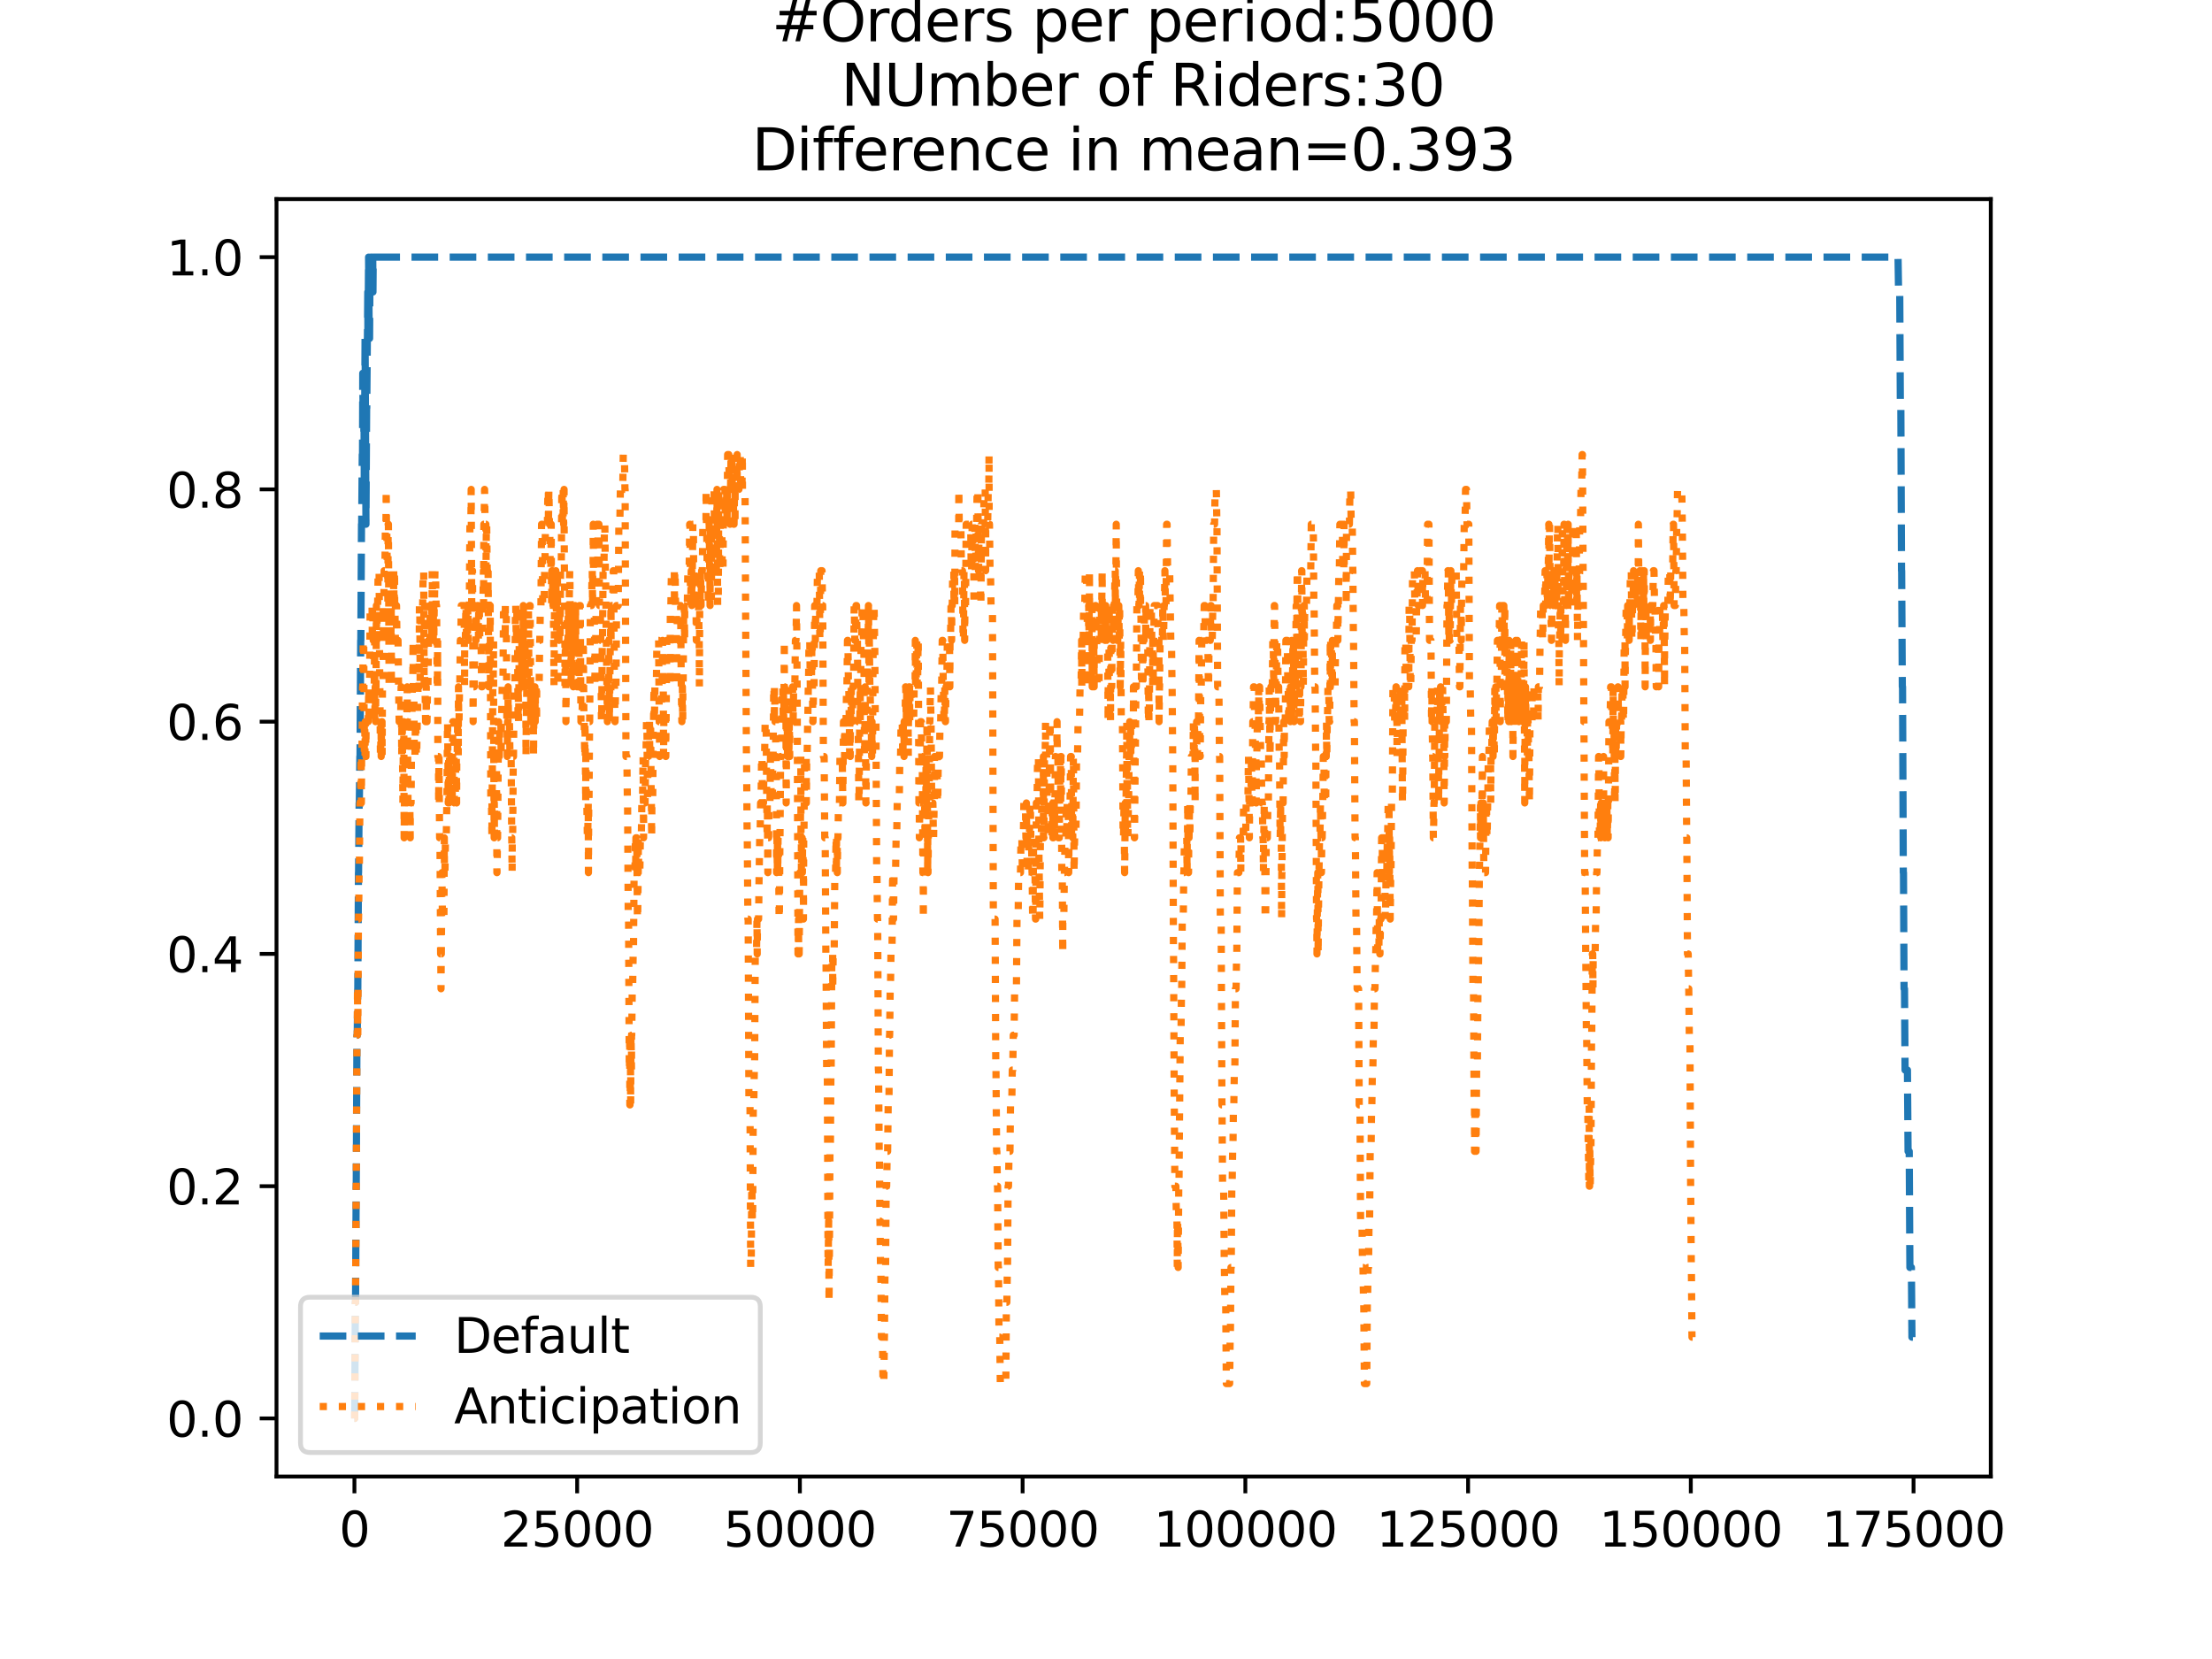 <?xml version="1.0" encoding="utf-8" standalone="no"?>
<!DOCTYPE svg PUBLIC "-//W3C//DTD SVG 1.1//EN"
  "http://www.w3.org/Graphics/SVG/1.1/DTD/svg11.dtd">
<svg xmlns:xlink="http://www.w3.org/1999/xlink" width="460.8pt" height="345.6pt" viewBox="0 0 460.8 345.6" xmlns="http://www.w3.org/2000/svg" version="1.1">
 <defs>
  <style type="text/css">*{stroke-linejoin: round; stroke-linecap: butt}</style>
 </defs>
 <g id="figure_1">
  <g id="patch_1">
   <path d="M 0 345.6 
L 460.8 345.6 
L 460.8 0 
L 0 0 
z
" style="fill: #ffffff"/>
  </g>
  <g id="axes_1">
   <g id="patch_2">
    <path d="M 57.6 307.584 
L 414.72 307.584 
L 414.72 41.472 
L 57.6 41.472 
z
" style="fill: #ffffff"/>
   </g>
   <g id="matplotlib.axis_1">
    <g id="xtick_1">
     <g id="line2d_1">
      <defs>
       <path id="m77f591af76" d="M 0 0 
L 0 3.5 
" style="stroke: #000000; stroke-width: 0.8"/>
      </defs>
      <g>
       <use xlink:href="#m77f591af76" x="73.833" y="307.584" style="stroke: #000000; stroke-width: 0.8"/>
      </g>
     </g>
     <g id="text_1">
      <!-- 0 -->
      <g transform="translate(70.651 322.182)scale(0.1 -0.1)">
       <defs>
        <path id="DejaVuSans-30" d="M 2034 4250 
Q 1547 4250 1301 3770 
Q 1056 3291 1056 2328 
Q 1056 1369 1301 889 
Q 1547 409 2034 409 
Q 2525 409 2770 889 
Q 3016 1369 3016 2328 
Q 3016 3291 2770 3770 
Q 2525 4250 2034 4250 
z
M 2034 4750 
Q 2819 4750 3233 4129 
Q 3647 3509 3647 2328 
Q 3647 1150 3233 529 
Q 2819 -91 2034 -91 
Q 1250 -91 836 529 
Q 422 1150 422 2328 
Q 422 3509 836 4129 
Q 1250 4750 2034 4750 
z
" transform="scale(0.016)"/>
       </defs>
       <use xlink:href="#DejaVuSans-30"/>
      </g>
     </g>
    </g>
    <g id="xtick_2">
     <g id="line2d_2">
      <g>
       <use xlink:href="#m77f591af76" x="120.232" y="307.584" style="stroke: #000000; stroke-width: 0.8"/>
      </g>
     </g>
     <g id="text_2">
      <!-- 25000 -->
      <g transform="translate(104.326 322.182)scale(0.1 -0.1)">
       <defs>
        <path id="DejaVuSans-32" d="M 1228 531 
L 3431 531 
L 3431 0 
L 469 0 
L 469 531 
Q 828 903 1448 1529 
Q 2069 2156 2228 2338 
Q 2531 2678 2651 2914 
Q 2772 3150 2772 3378 
Q 2772 3750 2511 3984 
Q 2250 4219 1831 4219 
Q 1534 4219 1204 4116 
Q 875 4013 500 3803 
L 500 4441 
Q 881 4594 1212 4672 
Q 1544 4750 1819 4750 
Q 2544 4750 2975 4387 
Q 3406 4025 3406 3419 
Q 3406 3131 3298 2873 
Q 3191 2616 2906 2266 
Q 2828 2175 2409 1742 
Q 1991 1309 1228 531 
z
" transform="scale(0.016)"/>
        <path id="DejaVuSans-35" d="M 691 4666 
L 3169 4666 
L 3169 4134 
L 1269 4134 
L 1269 2991 
Q 1406 3038 1543 3061 
Q 1681 3084 1819 3084 
Q 2600 3084 3056 2656 
Q 3513 2228 3513 1497 
Q 3513 744 3044 326 
Q 2575 -91 1722 -91 
Q 1428 -91 1123 -41 
Q 819 9 494 109 
L 494 744 
Q 775 591 1075 516 
Q 1375 441 1709 441 
Q 2250 441 2565 725 
Q 2881 1009 2881 1497 
Q 2881 1984 2565 2268 
Q 2250 2553 1709 2553 
Q 1456 2553 1204 2497 
Q 953 2441 691 2322 
L 691 4666 
z
" transform="scale(0.016)"/>
       </defs>
       <use xlink:href="#DejaVuSans-32"/>
       <use xlink:href="#DejaVuSans-35" x="63.623"/>
       <use xlink:href="#DejaVuSans-30" x="127.246"/>
       <use xlink:href="#DejaVuSans-30" x="190.869"/>
       <use xlink:href="#DejaVuSans-30" x="254.492"/>
      </g>
     </g>
    </g>
    <g id="xtick_3">
     <g id="line2d_3">
      <g>
       <use xlink:href="#m77f591af76" x="166.631" y="307.584" style="stroke: #000000; stroke-width: 0.8"/>
      </g>
     </g>
     <g id="text_3">
      <!-- 50000 -->
      <g transform="translate(150.725 322.182)scale(0.1 -0.1)">
       <use xlink:href="#DejaVuSans-35"/>
       <use xlink:href="#DejaVuSans-30" x="63.623"/>
       <use xlink:href="#DejaVuSans-30" x="127.246"/>
       <use xlink:href="#DejaVuSans-30" x="190.869"/>
       <use xlink:href="#DejaVuSans-30" x="254.492"/>
      </g>
     </g>
    </g>
    <g id="xtick_4">
     <g id="line2d_4">
      <g>
       <use xlink:href="#m77f591af76" x="213.03" y="307.584" style="stroke: #000000; stroke-width: 0.8"/>
      </g>
     </g>
     <g id="text_4">
      <!-- 75000 -->
      <g transform="translate(197.124 322.182)scale(0.1 -0.1)">
       <defs>
        <path id="DejaVuSans-37" d="M 525 4666 
L 3525 4666 
L 3525 4397 
L 1831 0 
L 1172 0 
L 2766 4134 
L 525 4134 
L 525 4666 
z
" transform="scale(0.016)"/>
       </defs>
       <use xlink:href="#DejaVuSans-37"/>
       <use xlink:href="#DejaVuSans-35" x="63.623"/>
       <use xlink:href="#DejaVuSans-30" x="127.246"/>
       <use xlink:href="#DejaVuSans-30" x="190.869"/>
       <use xlink:href="#DejaVuSans-30" x="254.492"/>
      </g>
     </g>
    </g>
    <g id="xtick_5">
     <g id="line2d_5">
      <g>
       <use xlink:href="#m77f591af76" x="259.429" y="307.584" style="stroke: #000000; stroke-width: 0.8"/>
      </g>
     </g>
     <g id="text_5">
      <!-- 100000 -->
      <g transform="translate(240.342 322.182)scale(0.1 -0.1)">
       <defs>
        <path id="DejaVuSans-31" d="M 794 531 
L 1825 531 
L 1825 4091 
L 703 3866 
L 703 4441 
L 1819 4666 
L 2450 4666 
L 2450 531 
L 3481 531 
L 3481 0 
L 794 0 
L 794 531 
z
" transform="scale(0.016)"/>
       </defs>
       <use xlink:href="#DejaVuSans-31"/>
       <use xlink:href="#DejaVuSans-30" x="63.623"/>
       <use xlink:href="#DejaVuSans-30" x="127.246"/>
       <use xlink:href="#DejaVuSans-30" x="190.869"/>
       <use xlink:href="#DejaVuSans-30" x="254.492"/>
       <use xlink:href="#DejaVuSans-30" x="318.115"/>
      </g>
     </g>
    </g>
    <g id="xtick_6">
     <g id="line2d_6">
      <g>
       <use xlink:href="#m77f591af76" x="305.828" y="307.584" style="stroke: #000000; stroke-width: 0.8"/>
      </g>
     </g>
     <g id="text_6">
      <!-- 125000 -->
      <g transform="translate(286.741 322.182)scale(0.1 -0.1)">
       <use xlink:href="#DejaVuSans-31"/>
       <use xlink:href="#DejaVuSans-32" x="63.623"/>
       <use xlink:href="#DejaVuSans-35" x="127.246"/>
       <use xlink:href="#DejaVuSans-30" x="190.869"/>
       <use xlink:href="#DejaVuSans-30" x="254.492"/>
       <use xlink:href="#DejaVuSans-30" x="318.115"/>
      </g>
     </g>
    </g>
    <g id="xtick_7">
     <g id="line2d_7">
      <g>
       <use xlink:href="#m77f591af76" x="352.227" y="307.584" style="stroke: #000000; stroke-width: 0.8"/>
      </g>
     </g>
     <g id="text_7">
      <!-- 150000 -->
      <g transform="translate(333.14 322.182)scale(0.1 -0.1)">
       <use xlink:href="#DejaVuSans-31"/>
       <use xlink:href="#DejaVuSans-35" x="63.623"/>
       <use xlink:href="#DejaVuSans-30" x="127.246"/>
       <use xlink:href="#DejaVuSans-30" x="190.869"/>
       <use xlink:href="#DejaVuSans-30" x="254.492"/>
       <use xlink:href="#DejaVuSans-30" x="318.115"/>
      </g>
     </g>
    </g>
    <g id="xtick_8">
     <g id="line2d_8">
      <g>
       <use xlink:href="#m77f591af76" x="398.626" y="307.584" style="stroke: #000000; stroke-width: 0.8"/>
      </g>
     </g>
     <g id="text_8">
      <!-- 175000 -->
      <g transform="translate(379.539 322.182)scale(0.1 -0.1)">
       <use xlink:href="#DejaVuSans-31"/>
       <use xlink:href="#DejaVuSans-37" x="63.623"/>
       <use xlink:href="#DejaVuSans-35" x="127.246"/>
       <use xlink:href="#DejaVuSans-30" x="190.869"/>
       <use xlink:href="#DejaVuSans-30" x="254.492"/>
       <use xlink:href="#DejaVuSans-30" x="318.115"/>
      </g>
     </g>
    </g>
   </g>
   <g id="matplotlib.axis_2">
    <g id="ytick_1">
     <g id="line2d_9">
      <defs>
       <path id="m98f24c4b56" d="M 0 0 
L -3.5 0 
" style="stroke: #000000; stroke-width: 0.8"/>
      </defs>
      <g>
       <use xlink:href="#m98f24c4b56" x="57.6" y="295.488" style="stroke: #000000; stroke-width: 0.8"/>
      </g>
     </g>
     <g id="text_9">
      <!-- 0.0 -->
      <g transform="translate(34.697 299.287)scale(0.1 -0.1)">
       <defs>
        <path id="DejaVuSans-2e" d="M 684 794 
L 1344 794 
L 1344 0 
L 684 0 
L 684 794 
z
" transform="scale(0.016)"/>
       </defs>
       <use xlink:href="#DejaVuSans-30"/>
       <use xlink:href="#DejaVuSans-2e" x="63.623"/>
       <use xlink:href="#DejaVuSans-30" x="95.41"/>
      </g>
     </g>
    </g>
    <g id="ytick_2">
     <g id="line2d_10">
      <g>
       <use xlink:href="#m98f24c4b56" x="57.6" y="247.104" style="stroke: #000000; stroke-width: 0.8"/>
      </g>
     </g>
     <g id="text_10">
      <!-- 0.2 -->
      <g transform="translate(34.697 250.903)scale(0.1 -0.1)">
       <use xlink:href="#DejaVuSans-30"/>
       <use xlink:href="#DejaVuSans-2e" x="63.623"/>
       <use xlink:href="#DejaVuSans-32" x="95.41"/>
      </g>
     </g>
    </g>
    <g id="ytick_3">
     <g id="line2d_11">
      <g>
       <use xlink:href="#m98f24c4b56" x="57.6" y="198.72" style="stroke: #000000; stroke-width: 0.8"/>
      </g>
     </g>
     <g id="text_11">
      <!-- 0.4 -->
      <g transform="translate(34.697 202.519)scale(0.1 -0.1)">
       <defs>
        <path id="DejaVuSans-34" d="M 2419 4116 
L 825 1625 
L 2419 1625 
L 2419 4116 
z
M 2253 4666 
L 3047 4666 
L 3047 1625 
L 3713 1625 
L 3713 1100 
L 3047 1100 
L 3047 0 
L 2419 0 
L 2419 1100 
L 313 1100 
L 313 1709 
L 2253 4666 
z
" transform="scale(0.016)"/>
       </defs>
       <use xlink:href="#DejaVuSans-30"/>
       <use xlink:href="#DejaVuSans-2e" x="63.623"/>
       <use xlink:href="#DejaVuSans-34" x="95.41"/>
      </g>
     </g>
    </g>
    <g id="ytick_4">
     <g id="line2d_12">
      <g>
       <use xlink:href="#m98f24c4b56" x="57.6" y="150.336" style="stroke: #000000; stroke-width: 0.8"/>
      </g>
     </g>
     <g id="text_12">
      <!-- 0.6 -->
      <g transform="translate(34.697 154.135)scale(0.1 -0.1)">
       <defs>
        <path id="DejaVuSans-36" d="M 2113 2584 
Q 1688 2584 1439 2293 
Q 1191 2003 1191 1497 
Q 1191 994 1439 701 
Q 1688 409 2113 409 
Q 2538 409 2786 701 
Q 3034 994 3034 1497 
Q 3034 2003 2786 2293 
Q 2538 2584 2113 2584 
z
M 3366 4563 
L 3366 3988 
Q 3128 4100 2886 4159 
Q 2644 4219 2406 4219 
Q 1781 4219 1451 3797 
Q 1122 3375 1075 2522 
Q 1259 2794 1537 2939 
Q 1816 3084 2150 3084 
Q 2853 3084 3261 2657 
Q 3669 2231 3669 1497 
Q 3669 778 3244 343 
Q 2819 -91 2113 -91 
Q 1303 -91 875 529 
Q 447 1150 447 2328 
Q 447 3434 972 4092 
Q 1497 4750 2381 4750 
Q 2619 4750 2861 4703 
Q 3103 4656 3366 4563 
z
" transform="scale(0.016)"/>
       </defs>
       <use xlink:href="#DejaVuSans-30"/>
       <use xlink:href="#DejaVuSans-2e" x="63.623"/>
       <use xlink:href="#DejaVuSans-36" x="95.41"/>
      </g>
     </g>
    </g>
    <g id="ytick_5">
     <g id="line2d_13">
      <g>
       <use xlink:href="#m98f24c4b56" x="57.6" y="101.952" style="stroke: #000000; stroke-width: 0.8"/>
      </g>
     </g>
     <g id="text_13">
      <!-- 0.8 -->
      <g transform="translate(34.697 105.751)scale(0.1 -0.1)">
       <defs>
        <path id="DejaVuSans-38" d="M 2034 2216 
Q 1584 2216 1326 1975 
Q 1069 1734 1069 1313 
Q 1069 891 1326 650 
Q 1584 409 2034 409 
Q 2484 409 2743 651 
Q 3003 894 3003 1313 
Q 3003 1734 2745 1975 
Q 2488 2216 2034 2216 
z
M 1403 2484 
Q 997 2584 770 2862 
Q 544 3141 544 3541 
Q 544 4100 942 4425 
Q 1341 4750 2034 4750 
Q 2731 4750 3128 4425 
Q 3525 4100 3525 3541 
Q 3525 3141 3298 2862 
Q 3072 2584 2669 2484 
Q 3125 2378 3379 2068 
Q 3634 1759 3634 1313 
Q 3634 634 3220 271 
Q 2806 -91 2034 -91 
Q 1263 -91 848 271 
Q 434 634 434 1313 
Q 434 1759 690 2068 
Q 947 2378 1403 2484 
z
M 1172 3481 
Q 1172 3119 1398 2916 
Q 1625 2713 2034 2713 
Q 2441 2713 2670 2916 
Q 2900 3119 2900 3481 
Q 2900 3844 2670 4047 
Q 2441 4250 2034 4250 
Q 1625 4250 1398 4047 
Q 1172 3844 1172 3481 
z
" transform="scale(0.016)"/>
       </defs>
       <use xlink:href="#DejaVuSans-30"/>
       <use xlink:href="#DejaVuSans-2e" x="63.623"/>
       <use xlink:href="#DejaVuSans-38" x="95.41"/>
      </g>
     </g>
    </g>
    <g id="ytick_6">
     <g id="line2d_14">
      <g>
       <use xlink:href="#m98f24c4b56" x="57.6" y="53.568" style="stroke: #000000; stroke-width: 0.8"/>
      </g>
     </g>
     <g id="text_14">
      <!-- 1.0 -->
      <g transform="translate(34.697 57.367)scale(0.1 -0.1)">
       <use xlink:href="#DejaVuSans-31"/>
       <use xlink:href="#DejaVuSans-2e" x="63.623"/>
       <use xlink:href="#DejaVuSans-30" x="95.41"/>
      </g>
     </g>
    </g>
   </g>
   <g id="line2d_15">
    <path d="M 73.833 295.488 
L 73.888 295.488 
L 74.028 271.296 
L 74.065 271.296 
L 74.204 247.104 
L 74.213 247.104 
L 74.362 215.654 
L 74.417 215.654 
L 74.529 205.978 
L 74.538 205.978 
L 74.677 181.786 
L 74.696 181.786 
L 74.816 167.27 
L 74.854 167.27 
L 74.965 157.594 
L 75.002 157.594 
L 75.141 133.402 
L 75.169 133.402 
L 75.308 109.21 
L 75.345 109.21 
L 75.466 94.694 
L 75.522 94.694 
L 75.568 77.76 
L 75.633 85.018 
L 75.652 85.018 
L 75.661 77.76 
L 75.698 94.694 
L 75.744 94.694 
L 75.754 94.694 
L 75.837 85.018 
L 75.856 94.694 
L 75.874 94.694 
L 75.884 101.952 
L 75.949 85.018 
L 75.967 85.018 
L 75.976 85.018 
L 76.051 70.502 
L 76.088 77.76 
L 76.236 109.21 
L 76.375 85.018 
L 76.403 85.018 
L 76.524 70.502 
L 76.542 70.502 
L 76.617 60.826 
L 76.645 70.502 
L 76.663 70.502 
L 76.784 53.568 
L 76.914 70.502 
L 76.988 70.502 
L 77.09 53.568 
L 77.099 60.826 
L 77.146 60.826 
L 77.257 53.568 
L 77.647 53.568 
L 77.693 60.826 
L 77.749 53.568 
L 395.397 53.568 
L 395.508 60.826 
L 395.75 60.826 
L 395.88 85.018 
L 395.982 85.018 
L 396.121 118.886 
L 396.149 118.886 
L 396.288 143.078 
L 396.334 143.078 
L 396.492 181.786 
L 396.529 181.786 
L 396.65 205.978 
L 396.743 205.978 
L 396.863 222.912 
L 397.355 222.912 
L 397.485 239.846 
L 397.726 239.846 
L 397.866 264.038 
L 398.181 264.038 
L 398.292 278.554 
L 398.487 278.554 
L 398.487 278.554 
" clip-path="url(#p2de9656975)" style="fill: none; stroke-dasharray: 5.55,2.4; stroke-dashoffset: 0; stroke: #1f77b4; stroke-width: 1.5"/>
   </g>
   <g id="line2d_16">
    <path d="M 73.833 295.488 
L 73.888 295.488 
L 74.028 271.296 
L 74.065 271.296 
L 74.204 247.104 
L 74.213 247.104 
L 74.362 215.654 
L 74.417 215.654 
L 74.473 205.978 
L 74.519 215.654 
L 74.538 215.654 
L 74.668 191.462 
L 74.696 191.462 
L 74.807 181.786 
L 74.854 181.786 
L 74.974 167.27 
L 75.104 167.27 
L 75.215 157.594 
L 75.234 157.594 
L 75.28 167.27 
L 75.336 157.594 
L 75.401 157.594 
L 75.522 143.078 
L 75.559 143.078 
L 75.67 133.402 
L 75.772 133.402 
L 75.884 157.594 
L 75.893 150.336 
L 75.986 150.336 
L 76.041 157.594 
L 76.088 150.336 
L 76.162 150.336 
L 76.236 157.594 
L 76.264 150.336 
L 76.709 150.336 
L 76.821 143.078 
L 76.886 150.336 
L 76.923 143.078 
L 76.988 143.078 
L 77.109 126.144 
L 77.508 126.144 
L 77.563 133.402 
L 77.61 126.144 
L 77.637 126.144 
L 77.749 133.402 
L 77.814 133.402 
L 77.925 143.078 
L 77.953 143.078 
L 78.055 133.402 
L 78.064 150.336 
L 78.166 143.078 
L 78.176 143.078 
L 78.241 150.336 
L 78.278 143.078 
L 78.333 143.078 
L 78.408 126.144 
L 78.445 133.402 
L 78.491 133.402 
L 78.603 126.144 
L 78.668 126.144 
L 78.779 118.886 
L 78.974 118.886 
L 79.113 143.078 
L 79.132 143.078 
L 79.252 157.594 
L 79.289 157.594 
L 79.391 150.336 
L 79.41 157.594 
L 79.493 150.336 
L 79.586 150.336 
L 79.605 157.594 
L 79.67 143.078 
L 79.679 143.078 
L 79.772 143.078 
L 79.827 126.144 
L 79.883 133.402 
L 79.902 133.402 
L 80.022 118.886 
L 80.18 118.886 
L 80.291 109.21 
L 80.403 109.21 
L 80.449 101.952 
L 80.505 109.21 
L 80.561 109.21 
L 80.672 118.886 
L 80.765 118.886 
L 80.793 126.144 
L 80.858 109.21 
L 80.913 109.21 
L 81.052 143.078 
L 81.117 143.078 
L 81.238 126.144 
L 81.247 126.144 
L 81.359 133.402 
L 81.424 133.402 
L 81.516 126.144 
L 81.526 143.078 
L 81.618 126.144 
L 81.98 126.144 
L 82.018 118.886 
L 82.082 126.144 
L 82.12 126.144 
L 82.194 118.886 
L 82.222 126.144 
L 82.259 126.144 
L 82.37 133.402 
L 82.593 133.402 
L 82.602 126.144 
L 82.695 133.402 
L 82.918 133.402 
L 83.029 143.078 
L 83.038 143.078 
L 83.15 150.336 
L 83.447 150.336 
L 83.558 143.078 
L 83.604 143.078 
L 83.688 157.594 
L 83.716 150.336 
L 83.799 150.336 
L 83.929 167.27 
L 84.05 150.336 
L 84.124 150.336 
L 84.189 174.528 
L 84.254 167.27 
L 84.365 157.594 
L 84.449 157.594 
L 84.56 150.336 
L 84.746 150.336 
L 84.839 143.078 
L 84.848 150.336 
L 84.866 150.336 
L 84.996 167.27 
L 85.368 167.27 
L 85.46 174.528 
L 85.47 167.27 
L 85.637 167.27 
L 85.757 150.336 
L 85.794 150.336 
L 85.906 143.078 
L 85.989 143.078 
L 86.045 133.402 
L 86.091 143.078 
L 86.203 143.078 
L 86.323 157.594 
L 86.435 157.594 
L 86.546 150.336 
L 86.62 150.336 
L 86.732 157.594 
L 86.806 157.594 
L 86.917 150.336 
L 86.973 150.336 
L 87.084 143.078 
L 87.094 143.078 
L 87.205 133.402 
L 87.288 133.402 
L 87.307 143.078 
L 87.372 126.144 
L 87.391 126.144 
L 87.446 126.144 
L 87.53 143.078 
L 87.558 133.402 
L 87.669 133.402 
L 87.78 126.144 
L 88.049 126.144 
L 88.161 118.886 
L 88.263 118.886 
L 88.356 143.078 
L 88.383 133.402 
L 88.402 133.402 
L 88.467 126.144 
L 88.486 143.078 
L 88.495 143.078 
L 88.541 143.078 
L 88.653 150.336 
L 88.755 150.336 
L 88.801 143.078 
L 88.857 150.336 
L 88.959 150.336 
L 89.07 143.078 
L 89.144 143.078 
L 89.256 133.402 
L 89.423 133.402 
L 89.534 126.144 
L 89.543 133.402 
L 89.636 126.144 
L 89.905 126.144 
L 89.952 133.402 
L 90.007 126.144 
L 90.035 118.886 
L 90.11 126.144 
L 90.193 126.144 
L 90.258 133.402 
L 90.295 126.144 
L 90.36 126.144 
L 90.369 133.402 
L 90.462 126.144 
L 90.499 126.144 
L 90.611 118.886 
L 90.731 118.886 
L 90.843 126.144 
L 90.945 126.144 
L 91.075 143.078 
L 91.13 143.078 
L 91.167 133.402 
L 91.214 157.594 
L 91.223 157.594 
L 91.334 157.594 
L 91.381 167.27 
L 91.437 157.594 
L 91.455 157.594 
L 91.576 174.528 
L 91.65 174.528 
L 91.789 198.72 
L 91.817 198.72 
L 91.873 205.978 
L 91.919 198.72 
L 91.938 198.72 
L 92.058 181.786 
L 92.17 191.462 
L 92.476 191.462 
L 92.559 174.528 
L 92.587 181.786 
L 92.689 181.786 
L 92.801 174.528 
L 92.968 174.528 
L 93.079 167.27 
L 93.098 167.27 
L 93.218 150.336 
L 93.246 150.336 
L 93.376 167.27 
L 93.413 167.27 
L 93.469 157.594 
L 93.515 167.27 
L 93.534 167.27 
L 93.645 157.594 
L 93.757 167.27 
L 93.784 167.27 
L 93.896 157.594 
L 93.942 157.594 
L 94.053 167.27 
L 94.202 167.27 
L 94.323 150.336 
L 94.536 150.336 
L 94.666 167.27 
L 94.842 167.27 
L 94.954 157.594 
L 95.056 157.594 
L 95.121 167.27 
L 95.158 157.594 
L 95.232 157.594 
L 95.343 150.336 
L 95.455 150.336 
L 95.464 157.594 
L 95.51 143.078 
L 95.557 150.336 
L 95.622 150.336 
L 95.733 143.078 
L 95.78 143.078 
L 95.891 133.402 
L 95.984 133.402 
L 96.095 126.144 
L 96.689 126.144 
L 96.782 143.078 
L 96.8 133.402 
L 96.939 133.402 
L 97.051 126.144 
L 97.079 126.144 
L 97.19 133.402 
L 97.357 133.402 
L 97.468 126.144 
L 97.552 133.402 
L 97.571 126.144 
L 97.765 126.144 
L 97.895 109.21 
L 98.09 109.21 
L 98.155 101.952 
L 98.192 109.21 
L 98.266 126.144 
L 98.304 118.886 
L 98.434 118.886 
L 98.563 150.336 
L 98.573 143.078 
L 98.795 143.078 
L 98.907 133.402 
L 99.009 133.402 
L 99.046 126.144 
L 99.111 133.402 
L 99.167 133.402 
L 99.278 126.144 
L 99.621 126.144 
L 99.658 133.402 
L 99.723 126.144 
L 99.844 126.144 
L 99.955 133.402 
L 100.215 133.402 
L 100.327 143.078 
L 100.438 143.078 
L 100.559 126.144 
L 100.596 126.144 
L 100.707 118.886 
L 100.726 118.886 
L 100.735 126.144 
L 100.8 109.21 
L 100.818 109.21 
L 100.837 109.21 
L 100.948 101.952 
L 101.06 109.21 
L 101.217 109.21 
L 101.245 118.886 
L 101.32 109.21 
L 101.385 109.21 
L 101.496 118.886 
L 101.57 118.886 
L 101.654 126.144 
L 101.672 118.886 
L 101.681 118.886 
L 101.821 143.078 
L 101.83 143.078 
L 101.941 133.402 
L 102.025 133.402 
L 102.118 126.144 
L 102.248 167.27 
L 102.387 167.27 
L 102.48 174.528 
L 102.489 167.27 
L 102.526 167.27 
L 102.656 143.078 
L 102.73 143.078 
L 102.823 133.402 
L 102.832 150.336 
L 102.944 174.528 
L 102.962 167.27 
L 102.971 167.27 
L 103.008 174.528 
L 103.073 167.27 
L 103.148 167.27 
L 103.222 157.594 
L 103.25 167.27 
L 103.435 167.27 
L 103.445 157.594 
L 103.51 181.786 
L 103.528 181.786 
L 103.537 181.786 
L 103.649 174.528 
L 103.658 174.528 
L 103.788 157.594 
L 103.862 157.594 
L 103.881 150.336 
L 103.964 157.594 
L 104.011 157.594 
L 104.122 150.336 
L 104.345 150.336 
L 104.391 157.594 
L 104.447 150.336 
L 104.493 150.336 
L 104.605 143.078 
L 104.772 143.078 
L 104.892 126.144 
L 105.171 126.144 
L 105.245 133.402 
L 105.273 126.144 
L 105.468 126.144 
L 105.588 150.336 
L 105.635 150.336 
L 105.672 157.594 
L 105.737 150.336 
L 105.83 150.336 
L 105.848 143.078 
L 105.932 150.336 
L 106.127 150.336 
L 106.238 157.594 
L 106.479 157.594 
L 106.6 174.528 
L 106.609 174.528 
L 106.683 181.786 
L 106.711 174.528 
L 106.795 174.528 
L 106.925 157.594 
L 106.971 157.594 
L 107.092 143.078 
L 107.259 143.078 
L 107.379 126.144 
L 107.435 126.144 
L 107.546 133.402 
L 107.583 133.402 
L 107.695 126.144 
L 107.788 126.144 
L 107.918 150.336 
L 107.964 143.078 
L 108.02 150.336 
L 108.038 150.336 
L 108.168 133.402 
L 108.521 133.402 
L 108.549 126.144 
L 108.613 143.078 
L 108.669 143.078 
L 108.706 133.402 
L 108.771 143.078 
L 108.892 143.078 
L 109.013 126.144 
L 109.022 126.144 
L 109.115 143.078 
L 109.133 133.402 
L 109.356 133.402 
L 109.467 143.078 
L 109.532 143.078 
L 109.579 157.594 
L 109.634 150.336 
L 109.746 143.078 
L 109.829 143.078 
L 109.931 133.402 
L 109.959 143.078 
L 110.024 126.144 
L 110.033 126.144 
L 110.08 126.144 
L 110.191 143.078 
L 110.312 126.144 
L 110.442 126.144 
L 110.581 150.336 
L 110.701 150.336 
L 110.776 143.078 
L 110.804 150.336 
L 110.813 150.336 
L 110.924 143.078 
L 111.082 143.078 
L 111.147 157.594 
L 111.193 150.336 
L 111.221 150.336 
L 111.332 143.078 
L 111.435 143.078 
L 111.5 150.336 
L 111.537 143.078 
L 111.704 143.078 
L 111.778 150.336 
L 111.806 143.078 
L 112.316 143.078 
L 112.428 133.402 
L 112.455 133.402 
L 112.567 126.144 
L 112.687 126.144 
L 112.817 109.21 
L 112.938 109.21 
L 113.059 126.144 
L 113.346 126.144 
L 113.458 118.886 
L 113.513 118.886 
L 113.625 109.21 
L 114.033 109.21 
L 114.144 101.952 
L 114.237 101.952 
L 114.246 109.21 
L 114.339 101.952 
L 114.348 101.952 
L 114.46 109.21 
L 114.515 109.21 
L 114.627 118.886 
L 114.757 118.886 
L 114.831 109.21 
L 114.859 118.886 
L 114.868 118.886 
L 114.914 126.144 
L 114.97 118.886 
L 115.082 118.886 
L 115.193 126.144 
L 115.286 126.144 
L 115.416 143.078 
L 115.425 143.078 
L 115.555 118.886 
L 115.666 126.144 
L 115.759 126.144 
L 115.787 118.886 
L 115.861 126.144 
L 115.907 126.144 
L 115.991 133.402 
L 116.01 126.144 
L 116.056 126.144 
L 116.121 118.886 
L 116.149 126.144 
L 116.204 143.078 
L 116.26 133.402 
L 116.436 133.402 
L 116.548 126.144 
L 116.557 126.144 
L 116.659 133.402 
L 116.78 118.886 
L 116.919 118.886 
L 117.04 101.952 
L 117.067 101.952 
L 117.179 109.21 
L 117.309 109.21 
L 117.327 101.952 
L 117.411 109.21 
L 117.42 109.21 
L 117.504 101.952 
L 117.522 109.21 
L 117.652 133.402 
L 117.68 133.402 
L 117.689 143.078 
L 117.782 133.402 
L 117.847 133.402 
L 117.893 150.336 
L 117.949 143.078 
L 118.06 133.402 
L 118.107 133.402 
L 118.116 126.144 
L 118.209 133.402 
L 118.302 133.402 
L 118.413 126.144 
L 118.432 126.144 
L 118.515 133.402 
L 118.534 126.144 
L 118.571 126.144 
L 118.682 118.886 
L 118.71 118.886 
L 118.831 133.402 
L 118.933 133.402 
L 118.979 143.078 
L 119.035 133.402 
L 119.081 133.402 
L 119.192 143.078 
L 119.304 133.402 
L 119.332 133.402 
L 119.434 143.078 
L 119.545 133.402 
L 119.619 133.402 
L 119.694 126.144 
L 119.721 133.402 
L 119.74 133.402 
L 119.814 126.144 
L 119.842 133.402 
L 119.851 133.402 
L 119.898 126.144 
L 119.953 133.402 
L 120.093 133.402 
L 120.204 143.078 
L 120.315 143.078 
L 120.427 133.402 
L 120.492 133.402 
L 120.547 143.078 
L 120.594 133.402 
L 120.612 133.402 
L 120.649 143.078 
L 120.714 126.144 
L 120.881 126.144 
L 121.021 150.336 
L 121.243 150.336 
L 121.355 143.078 
L 121.364 143.078 
L 121.475 133.402 
L 121.522 133.402 
L 121.642 150.336 
L 121.698 150.336 
L 121.809 157.594 
L 121.828 157.594 
L 121.865 150.336 
L 121.93 157.594 
L 121.939 157.594 
L 122.014 167.27 
L 122.041 157.594 
L 122.06 157.594 
L 122.171 167.27 
L 122.246 167.27 
L 122.357 174.528 
L 122.431 174.528 
L 122.543 167.27 
L 122.58 181.786 
L 122.645 167.27 
L 122.7 167.27 
L 122.821 150.336 
L 122.839 150.336 
L 122.979 126.144 
L 123.229 126.144 
L 123.341 118.886 
L 123.378 118.886 
L 123.443 126.144 
L 123.48 118.886 
L 123.545 118.886 
L 123.582 109.21 
L 123.647 118.886 
L 123.73 118.886 
L 123.851 133.402 
L 123.86 133.402 
L 123.934 143.078 
L 123.962 133.402 
L 124.083 133.402 
L 124.194 126.144 
L 124.241 126.144 
L 124.361 109.21 
L 124.473 118.886 
L 124.491 118.886 
L 124.603 109.21 
L 124.77 109.21 
L 124.881 126.144 
L 125.048 126.144 
L 125.159 133.402 
L 125.169 133.402 
L 125.289 150.336 
L 125.336 150.336 
L 125.466 133.402 
L 125.512 133.402 
L 125.633 118.886 
L 125.809 118.886 
L 125.92 109.21 
L 125.995 109.21 
L 126.106 118.886 
L 126.162 118.886 
L 126.282 133.402 
L 126.319 133.402 
L 126.431 143.078 
L 126.44 143.078 
L 126.533 150.336 
L 126.542 143.078 
L 126.579 143.078 
L 126.691 150.336 
L 126.709 150.336 
L 126.802 133.402 
L 126.821 143.078 
L 126.923 143.078 
L 126.941 150.336 
L 127.025 143.078 
L 127.136 133.402 
L 127.173 133.402 
L 127.284 126.144 
L 127.294 133.402 
L 127.387 126.144 
L 127.637 126.144 
L 127.748 118.886 
L 127.851 118.886 
L 127.99 143.078 
L 127.999 143.078 
L 128.11 150.336 
L 128.12 150.336 
L 128.231 143.078 
L 128.315 143.078 
L 128.435 126.144 
L 128.788 126.144 
L 128.918 109.21 
L 129.122 109.21 
L 129.233 101.952 
L 129.725 101.952 
L 129.836 94.694 
L 130.078 94.694 
L 130.189 101.952 
L 130.226 101.952 
L 130.403 157.594 
L 130.588 157.594 
L 130.699 167.27 
L 130.737 167.27 
L 130.876 191.462 
L 130.941 191.462 
L 131.089 222.912 
L 131.117 222.912 
L 131.182 215.654 
L 131.21 230.17 
L 131.238 230.17 
L 131.349 222.912 
L 131.377 230.17 
L 131.442 215.654 
L 131.46 215.654 
L 131.553 222.912 
L 131.562 215.654 
L 131.6 215.654 
L 131.711 205.978 
L 131.785 205.978 
L 131.897 198.72 
L 131.962 198.72 
L 132.091 181.786 
L 132.258 181.786 
L 132.37 174.528 
L 132.416 181.786 
L 132.472 174.528 
L 132.658 174.528 
L 132.787 191.462 
L 132.834 191.462 
L 132.945 181.786 
L 132.954 181.786 
L 132.982 174.528 
L 133.057 181.786 
L 133.289 181.786 
L 133.4 174.528 
L 133.595 174.528 
L 133.706 167.27 
L 133.845 167.27 
L 133.957 157.594 
L 133.966 157.594 
L 134.068 174.528 
L 134.077 167.27 
L 134.384 167.27 
L 134.495 157.594 
L 134.569 157.594 
L 134.681 150.336 
L 134.764 150.336 
L 134.885 167.27 
L 134.996 157.594 
L 135.052 157.594 
L 135.163 150.336 
L 135.302 150.336 
L 135.358 157.594 
L 135.404 150.336 
L 135.534 150.336 
L 135.664 167.27 
L 135.701 167.27 
L 135.748 174.528 
L 135.803 167.27 
L 135.97 167.27 
L 136.091 150.336 
L 136.147 150.336 
L 136.24 143.078 
L 136.249 150.336 
L 136.323 150.336 
L 136.434 143.078 
L 136.731 143.078 
L 136.843 133.402 
L 137.205 133.402 
L 137.325 150.336 
L 137.344 150.336 
L 137.418 157.594 
L 137.446 150.336 
L 137.734 150.336 
L 137.845 143.078 
L 137.947 143.078 
L 138.031 133.402 
L 138.049 143.078 
L 138.179 143.078 
L 138.235 157.594 
L 138.29 150.336 
L 138.634 150.336 
L 138.699 157.594 
L 138.736 150.336 
L 138.764 150.336 
L 138.894 133.402 
L 138.959 133.402 
L 139.07 143.078 
L 139.079 143.078 
L 139.191 133.402 
L 139.562 133.402 
L 139.58 143.078 
L 139.645 126.144 
L 139.664 126.144 
L 139.757 126.144 
L 139.868 118.886 
L 140.471 118.886 
L 140.499 126.144 
L 140.573 118.886 
L 140.629 118.886 
L 140.74 126.144 
L 140.907 126.144 
L 140.982 143.078 
L 141.019 133.402 
L 141.046 133.402 
L 141.158 126.144 
L 141.789 126.144 
L 141.919 143.078 
L 141.928 143.078 
L 142.039 150.336 
L 142.049 150.336 
L 142.151 143.078 
L 142.216 150.336 
L 142.253 143.078 
L 142.309 143.078 
L 142.429 126.144 
L 142.541 126.144 
L 142.615 133.402 
L 142.643 126.144 
L 143.181 126.144 
L 143.292 118.886 
L 143.561 118.886 
L 143.673 109.21 
L 143.728 109.21 
L 143.849 126.144 
L 143.886 126.144 
L 143.997 118.886 
L 144.1 118.886 
L 144.118 126.144 
L 144.202 118.886 
L 144.22 118.886 
L 144.332 109.21 
L 144.452 109.21 
L 144.526 126.144 
L 144.564 118.886 
L 144.935 118.886 
L 145.055 133.402 
L 145.13 133.402 
L 145.241 126.144 
L 145.529 126.144 
L 145.64 133.402 
L 145.659 133.402 
L 145.696 143.078 
L 145.761 126.144 
L 145.826 126.144 
L 145.937 118.886 
L 146.048 126.144 
L 146.16 118.886 
L 146.308 118.886 
L 146.419 109.21 
L 147.069 109.21 
L 147.097 101.952 
L 147.171 109.21 
L 147.208 109.21 
L 147.32 118.886 
L 147.459 118.886 
L 147.561 126.144 
L 147.691 109.21 
L 147.737 109.21 
L 147.849 118.886 
L 147.895 118.886 
L 147.914 126.144 
L 147.969 109.21 
L 147.997 118.886 
L 148.081 118.886 
L 148.09 109.21 
L 148.146 126.144 
L 148.183 126.144 
L 148.322 101.952 
L 148.758 101.952 
L 148.888 118.886 
L 148.934 118.886 
L 149.046 109.21 
L 149.064 109.21 
L 149.176 118.886 
L 149.241 118.886 
L 149.361 101.952 
L 149.5 126.144 
L 149.63 126.144 
L 149.732 101.952 
L 149.76 109.21 
L 149.844 109.21 
L 149.946 118.886 
L 150.057 109.21 
L 150.354 109.21 
L 150.465 118.886 
L 150.614 118.886 
L 150.735 101.952 
L 151.004 101.952 
L 151.115 109.21 
L 151.161 109.21 
L 151.273 101.952 
L 151.356 101.952 
L 151.458 109.21 
L 151.579 94.694 
L 151.82 94.694 
L 151.932 101.952 
L 152.015 101.952 
L 152.089 109.21 
L 152.117 101.952 
L 152.182 101.952 
L 152.294 94.694 
L 152.433 94.694 
L 152.544 101.952 
L 152.6 101.952 
L 152.711 94.694 
L 152.832 109.21 
L 152.915 109.21 
L 153.027 101.952 
L 153.11 101.952 
L 153.12 109.21 
L 153.166 94.694 
L 153.203 94.694 
L 153.287 94.694 
L 153.398 101.952 
L 153.472 101.952 
L 153.565 94.694 
L 153.574 101.952 
L 153.936 101.952 
L 154.048 94.694 
L 154.205 94.694 
L 154.317 101.952 
L 154.567 101.952 
L 154.641 94.694 
L 154.669 101.952 
L 155.207 101.952 
L 155.356 133.402 
L 155.365 133.402 
L 155.495 157.594 
L 155.523 157.594 
L 155.644 174.528 
L 155.671 174.528 
L 155.801 191.462 
L 155.857 191.462 
L 156.015 230.17 
L 156.238 230.17 
L 156.377 264.038 
L 156.488 264.038 
L 156.609 247.104 
L 156.627 247.104 
L 156.739 254.362 
L 156.785 254.362 
L 156.924 230.17 
L 157.026 230.17 
L 157.138 222.912 
L 157.193 222.912 
L 157.333 198.72 
L 157.592 198.72 
L 157.694 191.462 
L 157.741 198.72 
L 157.797 191.462 
L 158.029 191.462 
L 158.14 181.786 
L 158.149 181.786 
L 158.261 174.528 
L 158.335 174.528 
L 158.446 167.27 
L 158.539 167.27 
L 158.65 157.594 
L 158.743 157.594 
L 158.854 167.27 
L 159.049 167.27 
L 159.161 157.594 
L 159.281 157.594 
L 159.393 150.336 
L 159.597 150.336 
L 159.727 167.27 
L 159.736 167.27 
L 159.81 174.528 
L 159.838 167.27 
L 159.857 167.27 
L 159.959 181.786 
L 159.968 174.528 
L 160.117 174.528 
L 160.228 167.27 
L 160.395 167.27 
L 160.506 157.594 
L 160.553 157.594 
L 160.664 167.27 
L 160.748 157.594 
L 160.766 167.27 
L 160.887 167.27 
L 160.998 157.594 
L 161.054 157.594 
L 161.174 143.078 
L 161.23 143.078 
L 161.323 150.336 
L 161.332 143.078 
L 161.351 143.078 
L 161.462 150.336 
L 161.527 150.336 
L 161.638 157.594 
L 161.722 157.594 
L 161.787 181.786 
L 161.843 174.528 
L 161.852 174.528 
L 161.935 181.786 
L 161.954 174.528 
L 161.982 174.528 
L 162.019 181.786 
L 162.084 174.528 
L 162.167 174.528 
L 162.297 191.462 
L 162.353 191.462 
L 162.474 174.528 
L 162.483 174.528 
L 162.613 157.594 
L 162.808 157.594 
L 162.928 143.078 
L 163.067 143.078 
L 163.17 150.336 
L 163.207 143.078 
L 163.272 150.336 
L 163.29 150.336 
L 163.392 133.402 
L 163.402 143.078 
L 163.439 143.078 
L 163.55 150.336 
L 163.736 150.336 
L 163.773 167.27 
L 163.838 157.594 
L 163.949 150.336 
L 164.005 150.336 
L 164.06 157.594 
L 164.098 150.336 
L 164.2 143.078 
L 164.32 157.594 
L 164.33 157.594 
L 164.432 150.336 
L 164.515 157.594 
L 164.534 150.336 
L 164.988 150.336 
L 165.1 143.078 
L 165.211 150.336 
L 165.22 150.336 
L 165.332 143.078 
L 165.582 143.078 
L 165.694 133.402 
L 165.824 133.402 
L 165.926 126.144 
L 166.056 143.078 
L 166.065 143.078 
L 166.241 198.72 
L 166.269 198.72 
L 166.353 191.462 
L 166.371 198.72 
L 166.482 198.72 
L 166.612 181.786 
L 166.659 181.786 
L 166.779 167.27 
L 166.807 167.27 
L 166.826 157.594 
L 166.863 174.528 
L 166.909 174.528 
L 166.937 174.528 
L 166.946 181.786 
L 167.039 174.528 
L 167.104 174.528 
L 167.151 181.786 
L 167.206 174.528 
L 167.234 174.528 
L 167.345 181.786 
L 167.364 181.786 
L 167.373 191.462 
L 167.429 174.528 
L 167.466 174.528 
L 167.475 174.528 
L 167.605 157.594 
L 167.958 157.594 
L 167.977 167.27 
L 168.06 157.594 
L 168.144 157.594 
L 168.255 150.336 
L 168.273 150.336 
L 168.385 143.078 
L 168.422 143.078 
L 168.533 133.402 
L 168.691 133.402 
L 168.802 143.078 
L 169.025 143.078 
L 169.136 133.402 
L 169.192 133.402 
L 169.313 150.336 
L 169.359 150.336 
L 169.471 143.078 
L 169.591 143.078 
L 169.712 126.144 
L 169.842 126.144 
L 169.851 133.402 
L 169.944 126.144 
L 170.185 126.144 
L 170.296 118.886 
L 170.668 118.886 
L 170.788 133.402 
L 170.863 133.402 
L 170.983 118.886 
L 171.243 118.886 
L 171.354 126.144 
L 171.382 126.144 
L 171.531 157.594 
L 171.688 157.594 
L 171.809 174.528 
L 171.902 174.528 
L 172.041 198.72 
L 172.069 198.72 
L 172.208 222.912 
L 172.347 222.912 
L 172.505 264.038 
L 172.514 264.038 
L 172.626 254.362 
L 172.635 254.362 
L 172.709 271.296 
L 172.746 264.038 
L 172.765 264.038 
L 172.895 239.846 
L 172.978 239.846 
L 173.099 222.912 
L 173.145 222.912 
L 173.285 198.72 
L 173.461 198.72 
L 173.47 205.978 
L 173.563 198.72 
L 173.776 198.72 
L 173.906 181.786 
L 174.064 181.786 
L 174.166 174.528 
L 174.25 181.786 
L 174.268 174.528 
L 174.417 174.528 
L 174.426 181.786 
L 174.519 174.528 
L 174.565 174.528 
L 174.677 167.27 
L 174.871 167.27 
L 174.983 157.594 
L 175.456 157.594 
L 175.567 167.27 
L 175.586 167.27 
L 175.707 150.336 
L 175.92 150.336 
L 175.939 157.594 
L 176.022 150.336 
L 176.245 150.336 
L 176.356 143.078 
L 176.43 143.078 
L 176.542 133.402 
L 176.635 133.402 
L 176.746 143.078 
L 176.811 143.078 
L 176.922 150.336 
L 176.932 150.336 
L 176.996 157.594 
L 177.034 150.336 
L 177.089 150.336 
L 177.126 157.594 
L 177.182 143.078 
L 177.191 150.336 
L 177.293 150.336 
L 177.358 143.078 
L 177.396 150.336 
L 177.553 150.336 
L 177.665 143.078 
L 177.813 143.078 
L 177.934 126.144 
L 177.962 126.144 
L 178.073 133.402 
L 178.212 133.402 
L 178.324 126.144 
L 178.435 126.144 
L 178.546 133.402 
L 178.62 133.402 
L 178.741 150.336 
L 178.778 150.336 
L 178.908 167.27 
L 178.964 167.27 
L 179.084 150.336 
L 179.112 150.336 
L 179.205 143.078 
L 179.214 150.336 
L 179.242 150.336 
L 179.372 133.402 
L 179.493 133.402 
L 179.604 126.144 
L 179.753 126.144 
L 179.864 133.402 
L 179.957 133.402 
L 180.087 157.594 
L 180.124 157.594 
L 180.235 143.078 
L 180.374 167.27 
L 180.411 167.27 
L 180.532 150.336 
L 180.634 150.336 
L 180.773 126.144 
L 180.811 126.144 
L 180.848 133.402 
L 180.913 126.144 
L 180.931 126.144 
L 181.033 143.078 
L 181.043 133.402 
L 181.098 133.402 
L 181.21 143.078 
L 181.256 143.078 
L 181.367 150.336 
L 181.479 150.336 
L 181.59 157.594 
L 181.599 157.594 
L 181.655 150.336 
L 181.701 157.594 
L 181.757 157.594 
L 181.896 133.402 
L 181.924 133.402 
L 182.035 126.144 
L 182.091 126.144 
L 182.202 133.402 
L 182.221 133.402 
L 182.342 150.336 
L 182.481 150.336 
L 182.629 181.786 
L 182.685 181.786 
L 182.796 191.462 
L 182.834 191.462 
L 182.982 222.912 
L 183.019 222.912 
L 183.149 239.846 
L 183.186 239.846 
L 183.307 254.362 
L 183.316 254.362 
L 183.427 264.038 
L 183.492 264.038 
L 183.613 278.554 
L 183.836 278.554 
L 183.947 288.23 
L 184.123 288.23 
L 184.235 278.554 
L 184.244 278.554 
L 184.365 264.038 
L 184.485 264.038 
L 184.606 247.104 
L 184.708 247.104 
L 184.819 239.846 
L 184.912 239.846 
L 185.024 230.17 
L 185.181 230.17 
L 185.302 215.654 
L 185.33 215.654 
L 185.441 205.978 
L 185.497 205.978 
L 185.608 198.72 
L 185.822 198.72 
L 185.952 181.786 
L 185.989 181.786 
L 186.1 191.462 
L 186.137 191.462 
L 186.248 181.786 
L 186.564 181.786 
L 186.675 174.528 
L 186.796 174.528 
L 186.907 167.27 
L 187.334 167.27 
L 187.446 157.594 
L 187.603 157.594 
L 187.715 150.336 
L 187.947 150.336 
L 188.058 157.594 
L 188.086 157.594 
L 188.197 150.336 
L 188.253 150.336 
L 188.327 157.594 
L 188.355 150.336 
L 188.531 150.336 
L 188.643 143.078 
L 188.68 143.078 
L 188.791 150.336 
L 188.903 143.078 
L 189.135 143.078 
L 189.218 157.594 
L 189.246 150.336 
L 189.264 150.336 
L 189.376 143.078 
L 189.478 143.078 
L 189.515 150.336 
L 189.58 143.078 
L 189.747 143.078 
L 189.858 150.336 
L 190.332 150.336 
L 190.443 143.078 
L 190.629 143.078 
L 190.675 133.402 
L 190.731 143.078 
L 190.851 143.078 
L 190.963 133.402 
L 190.972 133.402 
L 191.083 143.078 
L 191.148 143.078 
L 191.26 133.402 
L 191.287 133.402 
L 191.427 167.27 
L 191.51 167.27 
L 191.519 174.528 
L 191.612 167.27 
L 191.64 167.27 
L 191.761 150.336 
L 191.918 150.336 
L 192.03 157.594 
L 192.123 157.594 
L 192.253 181.786 
L 192.317 181.786 
L 192.345 191.462 
L 192.401 174.528 
L 192.42 174.528 
L 192.485 174.528 
L 192.596 167.27 
L 192.605 167.27 
L 192.707 174.528 
L 192.819 167.27 
L 192.865 167.27 
L 192.921 157.594 
L 192.967 167.27 
L 192.986 167.27 
L 193.106 150.336 
L 193.134 150.336 
L 193.255 181.786 
L 193.273 174.528 
L 193.301 174.528 
L 193.32 181.786 
L 193.394 174.528 
L 193.505 167.27 
L 193.552 167.27 
L 193.672 150.336 
L 193.709 150.336 
L 193.821 143.078 
L 193.83 143.078 
L 193.941 150.336 
L 193.96 150.336 
L 194.09 167.27 
L 194.34 167.27 
L 194.452 174.528 
L 194.489 174.528 
L 194.6 167.27 
L 194.656 167.27 
L 194.684 157.594 
L 194.758 167.27 
L 194.879 167.27 
L 194.99 157.594 
L 195.176 157.594 
L 195.287 167.27 
L 195.352 167.27 
L 195.463 157.594 
L 195.714 157.594 
L 195.825 150.336 
L 195.964 150.336 
L 196.076 143.078 
L 196.169 143.078 
L 196.28 133.402 
L 196.391 133.402 
L 196.503 143.078 
L 196.531 143.078 
L 196.642 150.336 
L 196.716 150.336 
L 196.827 143.078 
L 196.939 150.336 
L 196.957 150.336 
L 197.069 143.078 
L 197.236 143.078 
L 197.347 133.402 
L 197.802 133.402 
L 197.867 143.078 
L 197.904 133.402 
L 198.006 133.402 
L 198.117 126.144 
L 198.182 126.144 
L 198.238 133.402 
L 198.284 126.144 
L 198.368 126.144 
L 198.479 118.886 
L 198.702 118.886 
L 198.73 126.144 
L 198.804 118.886 
L 198.86 118.886 
L 198.897 126.144 
L 198.953 109.21 
L 199.723 109.21 
L 199.741 101.952 
L 199.825 109.21 
L 200.168 109.21 
L 200.28 118.886 
L 200.502 118.886 
L 200.623 133.402 
L 200.697 133.402 
L 200.818 118.886 
L 200.901 118.886 
L 200.957 133.402 
L 201.013 126.144 
L 201.143 126.144 
L 201.273 109.21 
L 202.21 109.21 
L 202.321 118.886 
L 202.405 118.886 
L 202.516 109.21 
L 202.581 109.21 
L 202.692 118.886 
L 202.869 118.886 
L 202.896 126.144 
L 202.952 109.21 
L 202.961 109.21 
L 203.073 109.21 
L 203.184 118.886 
L 203.268 118.886 
L 203.379 109.21 
L 203.444 109.21 
L 203.555 101.952 
L 203.704 101.952 
L 203.834 118.886 
L 203.852 118.886 
L 203.964 109.21 
L 204.001 109.21 
L 204.112 118.886 
L 204.196 118.886 
L 204.307 126.144 
L 204.335 126.144 
L 204.465 109.21 
L 204.901 109.21 
L 205.012 101.952 
L 205.235 101.952 
L 205.328 118.886 
L 205.346 109.21 
L 205.755 109.21 
L 205.866 101.952 
L 205.987 101.952 
L 206.033 94.694 
L 206.061 109.21 
L 206.079 109.21 
L 206.126 109.21 
L 206.237 118.886 
L 206.339 118.886 
L 206.451 126.144 
L 206.748 126.144 
L 206.933 191.462 
L 207.295 191.462 
L 207.444 222.912 
L 207.481 222.912 
L 207.611 239.846 
L 207.666 239.846 
L 207.778 247.104 
L 207.815 247.104 
L 207.945 264.038 
L 208 264.038 
L 208.121 278.554 
L 208.269 278.554 
L 208.381 288.23 
L 209.532 288.23 
L 209.652 271.296 
L 209.745 271.296 
L 209.856 264.038 
L 209.884 264.038 
L 210.005 247.104 
L 210.088 247.104 
L 210.2 239.846 
L 210.395 239.846 
L 210.506 230.17 
L 210.766 230.17 
L 210.877 222.912 
L 210.97 222.912 
L 211.081 215.654 
L 211.258 215.654 
L 211.369 205.978 
L 211.74 205.978 
L 211.861 191.462 
L 212.093 191.462 
L 212.204 181.786 
L 212.585 181.786 
L 212.696 174.528 
L 212.872 174.528 
L 212.984 181.786 
L 212.993 181.786 
L 213.104 174.528 
L 213.179 174.528 
L 213.29 167.27 
L 213.605 167.27 
L 213.717 174.528 
L 213.791 174.528 
L 213.819 167.27 
L 213.884 174.528 
L 213.995 181.786 
L 214.218 181.786 
L 214.329 174.528 
L 214.45 174.528 
L 214.561 167.27 
L 214.635 167.27 
L 214.747 174.528 
L 214.877 174.528 
L 214.988 181.786 
L 215.007 181.786 
L 215.118 191.462 
L 215.202 191.462 
L 215.322 174.528 
L 215.387 174.528 
L 215.498 181.786 
L 215.61 181.786 
L 215.721 191.462 
L 215.758 191.462 
L 215.888 167.27 
L 216.037 167.27 
L 216.148 157.594 
L 216.324 157.594 
L 216.454 181.786 
L 216.482 181.786 
L 216.593 191.462 
L 216.612 191.462 
L 216.733 174.528 
L 216.918 174.528 
L 217.03 167.27 
L 217.327 167.27 
L 217.354 157.594 
L 217.373 174.528 
L 217.429 174.528 
L 217.457 174.528 
L 217.586 157.594 
L 217.726 157.594 
L 217.809 150.336 
L 217.828 157.594 
L 218.05 157.594 
L 218.162 167.27 
L 218.31 167.27 
L 218.366 174.528 
L 218.412 167.27 
L 218.552 167.27 
L 218.672 150.336 
L 218.765 150.336 
L 218.895 167.27 
L 218.997 167.27 
L 219.108 174.528 
L 219.118 174.528 
L 219.201 167.27 
L 219.22 174.528 
L 219.229 174.528 
L 219.303 167.27 
L 219.331 174.528 
L 219.424 174.528 
L 219.535 167.27 
L 219.619 167.27 
L 219.693 174.528 
L 219.721 167.27 
L 219.749 167.27 
L 219.86 157.594 
L 220.148 157.594 
L 220.203 150.336 
L 220.25 157.594 
L 220.38 157.594 
L 220.491 174.528 
L 220.677 174.528 
L 220.807 157.594 
L 220.909 157.594 
L 220.964 167.27 
L 221.011 157.594 
L 221.066 157.594 
L 221.196 181.786 
L 221.289 181.786 
L 221.391 198.72 
L 221.4 191.462 
L 221.614 191.462 
L 221.725 181.786 
L 221.753 181.786 
L 221.864 174.528 
L 222.031 174.528 
L 222.106 167.27 
L 222.134 174.528 
L 222.208 174.528 
L 222.319 167.27 
L 222.514 167.27 
L 222.635 181.786 
L 222.755 167.27 
L 222.913 167.27 
L 223.024 157.594 
L 223.164 157.594 
L 223.238 174.528 
L 223.275 167.27 
L 223.368 167.27 
L 223.479 174.528 
L 223.609 157.594 
L 223.618 157.594 
L 223.748 181.786 
L 223.86 174.528 
L 224.138 174.528 
L 224.268 157.594 
L 224.472 157.594 
L 224.583 150.336 
L 224.88 150.336 
L 224.992 143.078 
L 225.205 143.078 
L 225.317 133.402 
L 225.326 133.402 
L 225.354 143.078 
L 225.428 133.402 
L 225.641 133.402 
L 225.753 126.144 
L 225.975 126.144 
L 226.087 118.886 
L 226.309 118.886 
L 226.421 126.144 
L 226.449 126.144 
L 226.56 133.402 
L 226.699 133.402 
L 226.727 143.078 
L 226.792 126.144 
L 226.801 126.144 
L 226.885 133.402 
L 226.903 126.144 
L 226.94 126.144 
L 226.95 118.886 
L 227.005 133.402 
L 227.033 133.402 
L 227.043 133.402 
L 227.154 143.078 
L 227.377 143.078 
L 227.488 126.144 
L 227.534 143.078 
L 227.599 133.402 
L 227.646 133.402 
L 227.674 143.078 
L 227.748 133.402 
L 227.841 133.402 
L 227.933 143.078 
L 227.943 133.402 
L 228.073 133.402 
L 228.184 126.144 
L 228.258 126.144 
L 228.37 133.402 
L 228.462 133.402 
L 228.574 143.078 
L 228.954 143.078 
L 229.075 126.144 
L 229.344 126.144 
L 229.4 133.402 
L 229.446 126.144 
L 229.511 126.144 
L 229.604 118.886 
L 229.613 126.144 
L 230.086 126.144 
L 230.198 133.402 
L 230.281 133.402 
L 230.346 126.144 
L 230.383 133.402 
L 230.513 133.402 
L 230.597 126.144 
L 230.615 133.402 
L 230.634 133.402 
L 230.717 126.144 
L 230.736 133.402 
L 230.745 133.402 
L 230.838 150.336 
L 230.857 143.078 
L 230.996 143.078 
L 231.079 126.144 
L 231.098 150.336 
L 231.144 150.336 
L 231.256 143.078 
L 231.311 143.078 
L 231.339 150.336 
L 231.404 133.402 
L 231.469 133.402 
L 231.58 143.078 
L 231.599 143.078 
L 231.72 126.144 
L 231.85 126.144 
L 231.877 133.402 
L 231.952 126.144 
L 232.165 126.144 
L 232.276 118.886 
L 232.332 118.886 
L 232.341 126.144 
L 232.434 118.886 
L 232.462 118.886 
L 232.536 109.21 
L 232.564 118.886 
L 232.685 133.402 
L 232.852 133.402 
L 232.963 126.144 
L 233.065 126.144 
L 233.158 133.402 
L 233.167 126.144 
L 233.241 126.144 
L 233.353 143.078 
L 233.464 133.402 
L 233.585 150.336 
L 233.826 150.336 
L 233.965 174.528 
L 234.049 174.528 
L 234.16 167.27 
L 234.281 181.786 
L 234.29 181.786 
L 234.411 167.27 
L 234.42 167.27 
L 234.439 174.528 
L 234.522 167.27 
L 234.569 167.27 
L 234.68 157.594 
L 234.698 157.594 
L 234.726 150.336 
L 234.782 167.27 
L 234.791 167.27 
L 234.81 167.27 
L 234.856 157.594 
L 234.893 174.528 
L 234.912 174.528 
L 234.958 174.528 
L 235.07 167.27 
L 235.107 167.27 
L 235.218 157.594 
L 235.329 157.594 
L 235.339 150.336 
L 235.432 157.594 
L 235.487 157.594 
L 235.506 150.336 
L 235.589 157.594 
L 235.664 157.594 
L 235.775 150.336 
L 236.109 150.336 
L 236.118 143.078 
L 236.183 157.594 
L 236.192 157.594 
L 236.313 174.528 
L 236.35 174.528 
L 236.48 157.594 
L 236.508 157.594 
L 236.629 143.078 
L 236.712 143.078 
L 236.833 126.144 
L 237.037 126.144 
L 237.139 118.886 
L 237.25 126.144 
L 237.287 126.144 
L 237.371 118.886 
L 237.39 126.144 
L 237.501 126.144 
L 237.594 118.886 
L 237.603 126.144 
L 237.668 126.144 
L 237.798 143.078 
L 237.937 143.078 
L 238.048 133.402 
L 238.067 133.402 
L 238.113 143.078 
L 238.169 133.402 
L 238.327 133.402 
L 238.438 126.144 
L 238.661 126.144 
L 238.689 133.402 
L 238.763 126.144 
L 238.893 126.144 
L 239.004 133.402 
L 239.097 133.402 
L 239.218 150.336 
L 239.246 150.336 
L 239.301 143.078 
L 239.348 150.336 
L 239.422 150.336 
L 239.561 126.144 
L 239.83 126.144 
L 239.942 133.402 
L 240.034 133.402 
L 240.127 143.078 
L 240.136 133.402 
L 240.238 133.402 
L 240.248 143.078 
L 240.341 133.402 
L 240.452 126.144 
L 241.157 126.144 
L 241.269 133.402 
L 241.426 133.402 
L 241.454 150.336 
L 241.538 143.078 
L 241.556 143.078 
L 241.668 133.402 
L 242.132 133.402 
L 242.243 126.144 
L 242.354 133.402 
L 242.391 133.402 
L 242.503 126.144 
L 242.558 126.144 
L 242.67 118.886 
L 242.781 126.144 
L 242.902 126.144 
L 243.032 109.21 
L 243.125 109.21 
L 243.236 118.886 
L 243.663 118.886 
L 243.774 126.144 
L 243.783 126.144 
L 243.895 133.402 
L 244.043 133.402 
L 244.155 143.078 
L 244.173 143.078 
L 244.294 157.594 
L 244.303 157.594 
L 244.452 198.72 
L 244.47 198.72 
L 244.619 230.17 
L 244.628 230.17 
L 244.748 247.104 
L 244.962 247.104 
L 245.073 254.362 
L 245.185 254.362 
L 245.25 264.038 
L 245.287 254.362 
L 245.324 254.362 
L 245.435 264.038 
L 245.556 247.104 
L 245.602 247.104 
L 245.732 230.17 
L 245.741 230.17 
L 245.862 215.654 
L 246.02 215.654 
L 246.131 205.978 
L 246.168 205.978 
L 246.289 191.462 
L 246.493 191.462 
L 246.604 181.786 
L 246.632 181.786 
L 246.744 174.528 
L 247.226 174.528 
L 247.291 181.786 
L 247.328 174.528 
L 247.375 174.528 
L 247.421 167.27 
L 247.477 174.528 
L 247.542 174.528 
L 247.597 181.786 
L 247.644 174.528 
L 247.699 174.528 
L 247.811 167.27 
L 247.857 167.27 
L 247.866 174.528 
L 247.959 167.27 
L 248.08 167.27 
L 248.191 157.594 
L 248.525 157.594 
L 248.6 150.336 
L 248.627 157.594 
L 248.739 157.594 
L 248.85 150.336 
L 248.859 150.336 
L 248.962 167.27 
L 248.971 157.594 
L 249.24 157.594 
L 249.277 150.336 
L 249.342 157.594 
L 249.453 157.594 
L 249.565 150.336 
L 249.667 150.336 
L 249.797 133.402 
L 249.927 157.594 
L 250.029 157.594 
L 250.149 143.078 
L 250.242 143.078 
L 250.353 133.402 
L 250.743 133.402 
L 250.855 126.144 
L 251.012 126.144 
L 251.124 133.402 
L 251.616 133.402 
L 251.727 143.078 
L 251.764 143.078 
L 251.875 133.402 
L 252.117 133.402 
L 252.228 126.144 
L 252.284 126.144 
L 252.395 133.402 
L 252.534 133.402 
L 252.646 126.144 
L 252.711 126.144 
L 252.84 109.21 
L 253.017 109.21 
L 253.128 101.952 
L 253.388 101.952 
L 253.499 109.21 
L 253.518 109.21 
L 253.657 143.078 
L 253.917 143.078 
L 254.038 157.594 
L 254.075 157.594 
L 254.214 191.462 
L 254.39 191.462 
L 254.548 230.17 
L 254.567 230.17 
L 254.687 247.104 
L 254.91 247.104 
L 255.04 264.038 
L 255.058 264.038 
L 255.17 271.296 
L 255.337 271.296 
L 255.467 288.23 
L 256.153 288.23 
L 256.265 278.554 
L 256.311 278.554 
L 256.432 264.038 
L 256.487 264.038 
L 256.608 247.104 
L 256.673 247.104 
L 256.784 239.846 
L 256.84 239.846 
L 256.951 230.17 
L 257.026 230.17 
L 257.137 222.912 
L 257.239 222.912 
L 257.369 205.978 
L 257.499 205.978 
L 257.61 198.72 
L 257.647 198.72 
L 257.777 181.786 
L 258.084 181.786 
L 258.195 174.528 
L 258.436 174.528 
L 258.473 181.786 
L 258.538 174.528 
L 258.974 174.528 
L 259.067 167.27 
L 259.077 174.528 
L 259.494 174.528 
L 259.605 167.27 
L 259.958 167.27 
L 260.069 157.594 
L 260.088 157.594 
L 260.199 167.27 
L 260.218 167.27 
L 260.264 174.528 
L 260.32 167.27 
L 260.589 167.27 
L 260.691 157.594 
L 260.803 167.27 
L 260.858 167.27 
L 260.979 150.336 
L 261.025 150.336 
L 261.137 143.078 
L 261.267 143.078 
L 261.378 150.336 
L 261.443 150.336 
L 261.554 157.594 
L 261.638 157.594 
L 261.703 167.27 
L 261.74 157.594 
L 261.814 157.594 
L 261.925 150.336 
L 262.13 150.336 
L 262.213 143.078 
L 262.232 150.336 
L 262.25 150.336 
L 262.362 143.078 
L 262.399 143.078 
L 262.51 150.336 
L 262.519 150.336 
L 262.631 157.594 
L 262.751 157.594 
L 262.863 167.27 
L 262.974 167.27 
L 263.085 174.528 
L 263.132 174.528 
L 263.197 181.786 
L 263.234 174.528 
L 263.262 174.528 
L 263.373 167.27 
L 263.41 167.27 
L 263.549 191.462 
L 263.661 191.462 
L 263.781 174.528 
L 264.013 174.528 
L 264.125 167.27 
L 264.227 167.27 
L 264.347 150.336 
L 264.385 150.336 
L 264.394 143.078 
L 264.487 150.336 
L 264.496 150.336 
L 264.589 157.594 
L 264.598 150.336 
L 264.644 150.336 
L 264.756 143.078 
L 264.858 143.078 
L 264.923 150.336 
L 264.96 143.078 
L 265.034 143.078 
L 265.146 133.402 
L 265.238 133.402 
L 265.34 143.078 
L 265.461 126.144 
L 265.526 126.144 
L 265.656 143.078 
L 265.721 143.078 
L 265.739 150.336 
L 265.823 143.078 
L 265.869 143.078 
L 265.981 133.402 
L 266.138 133.402 
L 266.25 143.078 
L 266.361 143.078 
L 266.482 157.594 
L 266.547 157.594 
L 266.667 174.528 
L 266.686 174.528 
L 266.779 167.27 
L 266.788 174.528 
L 266.909 174.528 
L 266.983 191.462 
L 267.02 181.786 
L 267.057 181.786 
L 267.178 167.27 
L 267.298 167.27 
L 267.419 150.336 
L 267.484 150.336 
L 267.521 157.594 
L 267.586 150.336 
L 267.744 150.336 
L 267.874 133.402 
L 268.171 133.402 
L 268.282 143.078 
L 268.347 143.078 
L 268.458 150.336 
L 268.523 150.336 
L 268.635 143.078 
L 268.728 143.078 
L 268.811 150.336 
L 268.83 143.078 
L 268.932 143.078 
L 269.006 150.336 
L 269.034 143.078 
L 269.052 143.078 
L 269.071 133.402 
L 269.089 150.336 
L 269.154 143.078 
L 269.238 143.078 
L 269.349 133.402 
L 269.442 133.402 
L 269.563 150.336 
L 269.581 150.336 
L 269.693 143.078 
L 269.813 143.078 
L 269.925 133.402 
L 269.952 133.402 
L 270.017 126.144 
L 270.055 133.402 
L 270.12 133.402 
L 270.24 118.886 
L 270.305 118.886 
L 270.426 133.402 
L 270.491 133.402 
L 270.611 150.336 
L 270.713 150.336 
L 270.797 133.402 
L 270.825 143.078 
L 270.88 143.078 
L 270.918 150.336 
L 270.983 143.078 
L 271.02 143.078 
L 271.15 118.886 
L 271.196 118.886 
L 271.233 133.402 
L 271.307 126.144 
L 271.391 126.144 
L 271.502 143.078 
L 271.623 126.144 
L 271.706 126.144 
L 271.716 133.402 
L 271.808 126.144 
L 272.17 126.144 
L 272.282 118.886 
L 273.052 118.886 
L 273.163 109.21 
L 273.581 109.21 
L 273.702 126.144 
L 273.757 126.144 
L 273.887 143.078 
L 273.961 143.078 
L 274.082 157.594 
L 274.119 157.594 
L 274.258 191.462 
L 274.305 191.462 
L 274.351 198.72 
L 274.407 191.462 
L 274.518 181.786 
L 274.537 181.786 
L 274.592 198.72 
L 274.648 191.462 
L 274.759 181.786 
L 274.769 181.786 
L 274.88 174.528 
L 274.964 174.528 
L 275.075 167.27 
L 275.186 174.528 
L 275.261 174.528 
L 275.279 181.786 
L 275.363 174.528 
L 275.437 174.528 
L 275.548 167.27 
L 275.557 167.27 
L 275.669 157.594 
L 275.808 157.594 
L 275.882 167.27 
L 275.91 157.594 
L 276.114 157.594 
L 276.179 167.27 
L 276.216 157.594 
L 276.281 157.594 
L 276.337 150.336 
L 276.383 157.594 
L 276.393 157.594 
L 276.504 150.336 
L 276.532 150.336 
L 276.643 143.078 
L 276.792 143.078 
L 276.903 150.336 
L 276.996 150.336 
L 277.116 133.402 
L 277.135 143.078 
L 277.219 133.402 
L 277.348 133.402 
L 277.46 143.078 
L 277.478 143.078 
L 277.553 133.402 
L 277.58 143.078 
L 278.119 143.078 
L 278.23 133.402 
L 278.379 133.402 
L 278.49 126.144 
L 278.685 126.144 
L 278.703 133.402 
L 278.787 126.144 
L 278.805 126.144 
L 278.917 118.886 
L 279.01 118.886 
L 279.121 109.21 
L 279.631 109.21 
L 279.743 118.886 
L 279.928 118.886 
L 279.984 109.21 
L 280.03 118.886 
L 280.429 118.886 
L 280.439 126.144 
L 280.513 109.21 
L 280.522 109.21 
L 281.107 109.21 
L 281.218 101.952 
L 281.367 101.952 
L 281.478 109.21 
L 281.701 109.21 
L 281.812 118.886 
L 281.831 118.886 
L 281.942 133.402 
L 281.97 133.402 
L 282.09 150.336 
L 282.146 150.336 
L 282.285 174.528 
L 282.35 174.528 
L 282.48 191.462 
L 282.592 191.462 
L 282.712 205.978 
L 283.018 205.978 
L 283.148 230.17 
L 283.306 230.17 
L 283.436 254.362 
L 283.724 254.362 
L 283.835 264.038 
L 283.937 264.038 
L 284.049 271.296 
L 284.095 271.296 
L 284.225 288.23 
L 284.717 288.23 
L 284.837 271.296 
L 284.884 271.296 
L 284.995 264.038 
L 285.088 264.038 
L 285.199 254.362 
L 285.311 254.362 
L 285.431 239.846 
L 285.617 239.846 
L 285.728 230.17 
L 285.784 230.17 
L 285.895 222.912 
L 285.988 222.912 
L 286.099 215.654 
L 286.22 215.654 
L 286.331 205.978 
L 286.433 205.978 
L 286.545 198.72 
L 286.591 198.72 
L 286.703 191.462 
L 286.768 191.462 
L 286.879 181.786 
L 287 198.72 
L 287.231 198.72 
L 287.334 191.462 
L 287.445 198.72 
L 287.473 198.72 
L 287.584 191.462 
L 287.695 191.462 
L 287.816 174.528 
L 287.946 174.528 
L 287.983 181.786 
L 288.048 174.528 
L 288.438 174.528 
L 288.568 191.462 
L 288.633 191.462 
L 288.744 181.786 
L 288.893 181.786 
L 289.004 174.528 
L 289.069 174.528 
L 289.18 167.27 
L 289.347 167.27 
L 289.44 181.786 
L 289.459 174.528 
L 289.486 174.528 
L 289.607 191.462 
L 289.718 181.786 
L 289.765 181.786 
L 289.886 167.27 
L 290.043 167.27 
L 290.173 143.078 
L 290.424 143.078 
L 290.535 150.336 
L 290.702 150.336 
L 290.814 143.078 
L 290.86 143.078 
L 290.971 150.336 
L 291.008 150.336 
L 291.027 157.594 
L 291.11 150.336 
L 291.426 150.336 
L 291.537 143.078 
L 291.686 143.078 
L 291.797 150.336 
L 291.871 150.336 
L 291.983 143.078 
L 292.011 143.078 
L 292.15 167.27 
L 292.178 167.27 
L 292.298 150.336 
L 292.345 150.336 
L 292.456 143.078 
L 292.586 143.078 
L 292.614 150.336 
L 292.679 133.402 
L 292.855 133.402 
L 292.966 143.078 
L 293.059 143.078 
L 293.171 133.402 
L 293.458 133.402 
L 293.468 143.078 
L 293.542 126.144 
L 293.56 126.144 
L 293.653 126.144 
L 293.783 143.078 
L 293.885 143.078 
L 293.996 133.402 
L 294.145 133.402 
L 294.266 118.886 
L 294.637 118.886 
L 294.748 126.144 
L 295.008 126.144 
L 295.027 133.402 
L 295.11 126.144 
L 295.175 126.144 
L 295.286 118.886 
L 295.342 118.886 
L 295.453 126.144 
L 295.723 126.144 
L 295.834 118.886 
L 296.316 118.886 
L 296.335 126.144 
L 296.419 118.886 
L 296.855 118.886 
L 296.966 126.144 
L 297.263 126.144 
L 297.393 109.21 
L 297.671 109.21 
L 297.801 133.402 
L 298.098 133.402 
L 298.219 150.336 
L 298.228 150.336 
L 298.284 143.078 
L 298.33 150.336 
L 298.339 150.336 
L 298.451 157.594 
L 298.469 157.594 
L 298.59 174.528 
L 298.618 174.528 
L 298.729 167.27 
L 298.776 167.27 
L 298.896 150.336 
L 299.36 150.336 
L 299.472 143.078 
L 299.592 157.594 
L 299.639 157.594 
L 299.694 167.27 
L 299.741 157.594 
L 299.796 157.594 
L 299.917 143.078 
L 299.991 143.078 
L 300.01 150.336 
L 300.093 143.078 
L 300.121 143.078 
L 300.233 150.336 
L 300.297 150.336 
L 300.409 143.078 
L 300.52 143.078 
L 300.632 150.336 
L 300.715 150.336 
L 300.845 167.27 
L 300.854 167.27 
L 300.966 150.336 
L 300.975 157.594 
L 301.068 150.336 
L 301.3 150.336 
L 301.439 126.144 
L 301.504 126.144 
L 301.615 118.886 
L 301.699 118.886 
L 301.819 133.402 
L 301.884 126.144 
L 301.921 133.402 
L 302.098 133.402 
L 302.218 118.886 
L 302.246 118.886 
L 302.358 126.144 
L 302.469 118.886 
L 303.351 118.886 
L 303.471 133.402 
L 303.926 133.402 
L 304.037 143.078 
L 304.121 143.078 
L 304.241 126.144 
L 304.362 126.144 
L 304.408 133.402 
L 304.455 126.144 
L 304.566 118.886 
L 304.91 118.886 
L 305.021 109.21 
L 305.188 109.21 
L 305.299 101.952 
L 305.494 101.952 
L 305.606 109.21 
L 305.977 109.21 
L 306.116 143.078 
L 306.274 143.078 
L 306.385 150.336 
L 306.534 150.336 
L 306.682 181.786 
L 306.71 181.786 
L 306.84 205.978 
L 306.96 205.978 
L 307.09 230.17 
L 307.165 230.17 
L 307.174 239.846 
L 307.267 230.17 
L 307.378 230.17 
L 307.489 239.846 
L 307.61 222.912 
L 307.758 222.912 
L 307.888 205.978 
L 307.925 205.978 
L 308.037 198.72 
L 308.046 198.72 
L 308.176 181.786 
L 308.185 181.786 
L 308.297 174.528 
L 308.306 174.528 
L 308.408 167.27 
L 308.417 174.528 
L 308.51 167.27 
L 308.603 167.27 
L 308.631 174.528 
L 308.705 167.27 
L 308.724 167.27 
L 308.816 157.594 
L 308.826 167.27 
L 308.863 167.27 
L 308.946 174.528 
L 308.965 167.27 
L 308.993 167.27 
L 309.113 181.786 
L 309.466 181.786 
L 309.587 167.27 
L 309.661 167.27 
L 309.772 174.528 
L 309.8 174.528 
L 309.911 167.27 
L 309.93 167.27 
L 310.041 157.594 
L 310.162 157.594 
L 310.273 150.336 
L 310.283 150.336 
L 310.394 157.594 
L 310.515 157.594 
L 310.542 167.27 
L 310.617 157.594 
L 310.737 157.594 
L 310.849 150.336 
L 310.914 150.336 
L 311.025 157.594 
L 311.034 157.594 
L 311.146 150.336 
L 311.173 150.336 
L 311.285 157.594 
L 311.294 157.594 
L 311.396 143.078 
L 311.405 150.336 
L 311.48 150.336 
L 311.591 143.078 
L 311.637 143.078 
L 311.656 150.336 
L 311.74 143.078 
L 311.823 143.078 
L 311.934 133.402 
L 312.287 133.402 
L 312.398 126.144 
L 312.482 126.144 
L 312.528 150.336 
L 312.593 143.078 
L 312.742 143.078 
L 312.862 126.144 
L 312.918 126.144 
L 312.955 133.402 
L 313.02 126.144 
L 313.28 126.144 
L 313.391 133.402 
L 313.401 133.402 
L 313.484 126.144 
L 313.493 133.402 
L 313.512 143.078 
L 313.595 133.402 
L 313.865 133.402 
L 313.976 143.078 
L 314.032 143.078 
L 314.115 150.336 
L 314.134 143.078 
L 314.143 143.078 
L 314.162 150.336 
L 314.245 143.078 
L 314.282 143.078 
L 314.31 150.336 
L 314.375 133.402 
L 314.384 143.078 
L 314.394 143.078 
L 314.505 150.336 
L 314.561 150.336 
L 314.672 143.078 
L 314.69 143.078 
L 314.7 133.402 
L 314.793 150.336 
L 314.82 150.336 
L 314.895 143.078 
L 314.922 150.336 
L 315.006 150.336 
L 315.09 143.078 
L 315.108 150.336 
L 315.145 150.336 
L 315.173 157.594 
L 315.238 150.336 
L 315.349 143.078 
L 315.424 143.078 
L 315.535 150.336 
L 315.591 150.336 
L 315.702 143.078 
L 315.748 143.078 
L 315.758 133.402 
L 315.85 143.078 
L 315.971 143.078 
L 316.082 133.402 
L 316.194 143.078 
L 316.314 143.078 
L 316.407 150.336 
L 316.417 143.078 
L 316.435 143.078 
L 316.519 150.336 
L 316.537 143.078 
L 316.732 143.078 
L 316.788 150.336 
L 316.834 143.078 
L 316.871 143.078 
L 316.973 133.402 
L 317.085 143.078 
L 317.113 143.078 
L 317.224 150.336 
L 317.233 150.336 
L 317.345 143.078 
L 317.409 143.078 
L 317.493 133.402 
L 317.512 143.078 
L 317.53 143.078 
L 317.632 167.27 
L 317.651 157.594 
L 317.669 157.594 
L 317.79 143.078 
L 317.901 150.336 
L 317.938 150.336 
L 318.013 143.078 
L 318.041 150.336 
L 318.105 150.336 
L 318.18 157.594 
L 318.208 150.336 
L 318.328 150.336 
L 318.44 157.594 
L 318.504 157.594 
L 318.607 167.27 
L 318.727 150.336 
L 319.145 150.336 
L 319.163 143.078 
L 319.247 150.336 
L 319.442 150.336 
L 319.553 143.078 
L 320.37 143.078 
L 320.416 150.336 
L 320.472 143.078 
L 320.713 143.078 
L 320.824 133.402 
L 320.843 133.402 
L 320.954 126.144 
L 321.223 126.144 
L 321.335 133.402 
L 321.372 133.402 
L 321.483 126.144 
L 321.762 126.144 
L 321.873 118.886 
L 321.947 118.886 
L 322.012 126.144 
L 322.049 118.886 
L 322.235 118.886 
L 322.346 126.144 
L 322.458 118.886 
L 322.523 118.886 
L 322.634 109.21 
L 322.662 109.21 
L 322.671 118.886 
L 322.764 109.21 
L 322.792 109.21 
L 322.903 118.886 
L 322.922 118.886 
L 323.033 126.144 
L 323.079 126.144 
L 323.191 133.402 
L 323.2 133.402 
L 323.311 126.144 
L 323.321 126.144 
L 323.404 118.886 
L 323.423 126.144 
L 323.497 126.144 
L 323.581 118.886 
L 323.599 126.144 
L 323.618 126.144 
L 323.729 118.886 
L 323.84 118.886 
L 323.915 126.144 
L 323.942 118.886 
L 324.23 118.886 
L 324.277 126.144 
L 324.332 118.886 
L 324.351 118.886 
L 324.462 109.21 
L 324.527 109.21 
L 324.657 133.402 
L 324.741 133.402 
L 324.796 143.078 
L 324.843 133.402 
L 324.908 133.402 
L 325.019 126.144 
L 325.065 126.144 
L 325.13 133.402 
L 325.167 126.144 
L 325.223 126.144 
L 325.334 118.886 
L 325.399 118.886 
L 325.492 109.21 
L 325.501 118.886 
L 325.52 118.886 
L 325.631 126.144 
L 325.687 126.144 
L 325.817 109.21 
L 325.854 109.21 
L 325.965 126.144 
L 326.058 126.144 
L 326.114 133.402 
L 326.16 126.144 
L 326.281 126.144 
L 326.411 109.21 
L 326.494 109.21 
L 326.596 118.886 
L 326.671 109.21 
L 326.699 118.886 
L 326.736 118.886 
L 326.764 126.144 
L 326.838 118.886 
L 327.19 118.886 
L 327.302 126.144 
L 327.385 126.144 
L 327.497 118.886 
L 327.524 118.886 
L 327.636 109.21 
L 327.766 109.21 
L 327.877 118.886 
L 327.961 118.886 
L 328.072 109.21 
L 328.369 109.21 
L 328.443 126.144 
L 328.48 118.886 
L 328.508 118.886 
L 328.629 133.402 
L 328.638 133.402 
L 328.759 118.886 
L 328.972 118.886 
L 329.083 109.21 
L 329.241 109.21 
L 329.353 101.952 
L 329.473 101.952 
L 329.585 94.694 
L 329.65 94.694 
L 329.789 118.886 
L 329.807 118.886 
L 329.956 150.336 
L 329.965 150.336 
L 330.114 181.786 
L 330.216 181.786 
L 330.336 198.72 
L 330.346 198.72 
L 330.475 215.654 
L 330.531 215.654 
L 330.652 230.17 
L 330.754 230.17 
L 330.865 239.846 
L 330.893 239.846 
L 330.995 247.104 
L 331.06 230.17 
L 331.097 247.104 
L 331.144 247.104 
L 331.19 239.846 
L 331.246 247.104 
L 331.274 247.104 
L 331.385 239.846 
L 331.422 239.846 
L 331.552 215.654 
L 331.589 215.654 
L 331.71 198.72 
L 331.793 198.72 
L 331.84 205.978 
L 331.895 198.72 
L 332.294 198.72 
L 332.406 191.462 
L 332.498 191.462 
L 332.61 181.786 
L 332.675 181.786 
L 332.786 174.528 
L 332.888 174.528 
L 333.018 157.594 
L 333.074 157.594 
L 333.194 174.528 
L 333.334 174.528 
L 333.445 167.27 
L 333.454 167.27 
L 333.482 174.528 
L 333.556 167.27 
L 333.668 167.27 
L 333.761 174.528 
L 333.77 167.27 
L 333.974 167.27 
L 334.057 157.594 
L 334.076 167.27 
L 334.187 174.528 
L 334.197 174.528 
L 334.234 167.27 
L 334.299 174.528 
L 334.336 174.528 
L 334.41 167.27 
L 334.438 174.528 
L 334.521 174.528 
L 334.633 167.27 
L 334.735 167.27 
L 334.846 174.528 
L 334.948 167.27 
L 335.004 174.528 
L 335.05 167.27 
L 335.06 167.27 
L 335.18 150.336 
L 335.412 150.336 
L 335.524 143.078 
L 335.681 143.078 
L 335.793 150.336 
L 335.858 150.336 
L 335.969 157.594 
L 335.978 157.594 
L 336.043 143.078 
L 336.09 150.336 
L 336.22 150.336 
L 336.35 167.27 
L 336.424 157.594 
L 336.452 167.27 
L 336.48 167.27 
L 336.554 150.336 
L 336.591 157.594 
L 336.665 157.594 
L 336.776 150.336 
L 336.925 150.336 
L 337.036 143.078 
L 337.064 143.078 
L 337.175 150.336 
L 337.63 150.336 
L 337.639 157.594 
L 337.732 150.336 
L 337.807 150.336 
L 337.918 143.078 
L 338.066 143.078 
L 338.178 150.336 
L 338.224 150.336 
L 338.354 133.402 
L 338.521 133.402 
L 338.53 143.078 
L 338.623 133.402 
L 338.651 133.402 
L 338.762 126.144 
L 338.966 126.144 
L 339.004 133.402 
L 339.069 126.144 
L 339.338 126.144 
L 339.384 133.402 
L 339.44 126.144 
L 339.533 126.144 
L 339.644 118.886 
L 339.82 118.886 
L 339.941 133.402 
L 339.978 133.402 
L 340.089 126.144 
L 340.191 126.144 
L 340.303 118.886 
L 340.358 126.144 
L 340.405 118.886 
L 340.59 118.886 
L 340.702 126.144 
L 341.054 126.144 
L 341.166 118.886 
L 341.277 118.886 
L 341.305 109.21 
L 341.379 118.886 
L 341.491 118.886 
L 341.602 126.144 
L 341.611 126.144 
L 341.621 118.886 
L 341.713 126.144 
L 341.76 126.144 
L 341.825 133.402 
L 341.862 126.144 
L 341.908 126.144 
L 342.02 133.402 
L 342.057 133.402 
L 342.177 118.886 
L 342.196 118.886 
L 342.298 133.402 
L 342.307 126.144 
L 342.344 126.144 
L 342.381 118.886 
L 342.446 126.144 
L 342.456 126.144 
L 342.521 118.886 
L 342.558 126.144 
L 342.576 126.144 
L 342.688 133.402 
L 342.697 133.402 
L 342.716 143.078 
L 342.799 126.144 
L 342.873 126.144 
L 342.985 133.402 
L 343.597 133.402 
L 343.708 126.144 
L 343.773 126.144 
L 343.811 133.402 
L 343.876 126.144 
L 344.312 126.144 
L 344.423 118.886 
L 344.562 118.886 
L 344.674 126.144 
L 344.757 126.144 
L 344.868 133.402 
L 344.952 133.402 
L 345.026 143.078 
L 345.054 133.402 
L 345.481 133.402 
L 345.527 143.078 
L 345.583 133.402 
L 345.704 133.402 
L 345.815 126.144 
L 346.298 126.144 
L 346.409 133.402 
L 346.455 133.402 
L 346.567 126.144 
L 346.65 126.144 
L 346.752 143.078 
L 346.762 133.402 
L 346.808 133.402 
L 346.919 126.144 
L 347.439 126.144 
L 347.55 118.886 
L 347.838 118.886 
L 347.94 126.144 
L 348.051 118.886 
L 348.441 118.886 
L 348.553 109.21 
L 348.627 109.21 
L 348.747 126.144 
L 349.007 126.144 
L 349.119 118.886 
L 349.184 118.886 
L 349.295 109.21 
L 349.351 109.21 
L 349.462 101.952 
L 350.344 101.952 
L 350.455 109.21 
L 350.464 109.21 
L 350.585 126.144 
L 350.77 126.144 
L 350.882 133.402 
L 350.947 133.402 
L 351.077 157.594 
L 351.253 157.594 
L 351.374 174.528 
L 351.392 174.528 
L 351.531 198.72 
L 351.68 198.72 
L 351.791 205.978 
L 351.8 205.978 
L 351.912 215.654 
L 352.042 215.654 
L 352.19 247.104 
L 352.2 247.104 
L 352.329 264.038 
L 352.348 264.038 
L 352.469 278.554 
L 352.608 278.554 
L 352.608 278.554 
" clip-path="url(#p2de9656975)" style="fill: none; stroke-dasharray: 1.5,2.475; stroke-dashoffset: 0; stroke: #ff7f0e; stroke-width: 1.5"/>
   </g>
   <g id="patch_3">
    <path d="M 57.6 307.584 
L 57.6 41.472 
" style="fill: none; stroke: #000000; stroke-width: 0.8; stroke-linejoin: miter; stroke-linecap: square"/>
   </g>
   <g id="patch_4">
    <path d="M 414.72 307.584 
L 414.72 41.472 
" style="fill: none; stroke: #000000; stroke-width: 0.8; stroke-linejoin: miter; stroke-linecap: square"/>
   </g>
   <g id="patch_5">
    <path d="M 57.6 307.584 
L 414.72 307.584 
" style="fill: none; stroke: #000000; stroke-width: 0.8; stroke-linejoin: miter; stroke-linecap: square"/>
   </g>
   <g id="patch_6">
    <path d="M 57.6 41.472 
L 414.72 41.472 
" style="fill: none; stroke: #000000; stroke-width: 0.8; stroke-linejoin: miter; stroke-linecap: square"/>
   </g>
   <g id="text_15">
    <!-- Percentage of Riders Occupied -->
    <g transform="translate(143.879 -18.277)scale(0.12 -0.12)">
     <defs>
      <path id="DejaVuSans-50" d="M 1259 4147 
L 1259 2394 
L 2053 2394 
Q 2494 2394 2734 2622 
Q 2975 2850 2975 3272 
Q 2975 3691 2734 3919 
Q 2494 4147 2053 4147 
L 1259 4147 
z
M 628 4666 
L 2053 4666 
Q 2838 4666 3239 4311 
Q 3641 3956 3641 3272 
Q 3641 2581 3239 2228 
Q 2838 1875 2053 1875 
L 1259 1875 
L 1259 0 
L 628 0 
L 628 4666 
z
" transform="scale(0.016)"/>
      <path id="DejaVuSans-65" d="M 3597 1894 
L 3597 1613 
L 953 1613 
Q 991 1019 1311 708 
Q 1631 397 2203 397 
Q 2534 397 2845 478 
Q 3156 559 3463 722 
L 3463 178 
Q 3153 47 2828 -22 
Q 2503 -91 2169 -91 
Q 1331 -91 842 396 
Q 353 884 353 1716 
Q 353 2575 817 3079 
Q 1281 3584 2069 3584 
Q 2775 3584 3186 3129 
Q 3597 2675 3597 1894 
z
M 3022 2063 
Q 3016 2534 2758 2815 
Q 2500 3097 2075 3097 
Q 1594 3097 1305 2825 
Q 1016 2553 972 2059 
L 3022 2063 
z
" transform="scale(0.016)"/>
      <path id="DejaVuSans-72" d="M 2631 2963 
Q 2534 3019 2420 3045 
Q 2306 3072 2169 3072 
Q 1681 3072 1420 2755 
Q 1159 2438 1159 1844 
L 1159 0 
L 581 0 
L 581 3500 
L 1159 3500 
L 1159 2956 
Q 1341 3275 1631 3429 
Q 1922 3584 2338 3584 
Q 2397 3584 2469 3576 
Q 2541 3569 2628 3553 
L 2631 2963 
z
" transform="scale(0.016)"/>
      <path id="DejaVuSans-63" d="M 3122 3366 
L 3122 2828 
Q 2878 2963 2633 3030 
Q 2388 3097 2138 3097 
Q 1578 3097 1268 2742 
Q 959 2388 959 1747 
Q 959 1106 1268 751 
Q 1578 397 2138 397 
Q 2388 397 2633 464 
Q 2878 531 3122 666 
L 3122 134 
Q 2881 22 2623 -34 
Q 2366 -91 2075 -91 
Q 1284 -91 818 406 
Q 353 903 353 1747 
Q 353 2603 823 3093 
Q 1294 3584 2113 3584 
Q 2378 3584 2631 3529 
Q 2884 3475 3122 3366 
z
" transform="scale(0.016)"/>
      <path id="DejaVuSans-6e" d="M 3513 2113 
L 3513 0 
L 2938 0 
L 2938 2094 
Q 2938 2591 2744 2837 
Q 2550 3084 2163 3084 
Q 1697 3084 1428 2787 
Q 1159 2491 1159 1978 
L 1159 0 
L 581 0 
L 581 3500 
L 1159 3500 
L 1159 2956 
Q 1366 3272 1645 3428 
Q 1925 3584 2291 3584 
Q 2894 3584 3203 3211 
Q 3513 2838 3513 2113 
z
" transform="scale(0.016)"/>
      <path id="DejaVuSans-74" d="M 1172 4494 
L 1172 3500 
L 2356 3500 
L 2356 3053 
L 1172 3053 
L 1172 1153 
Q 1172 725 1289 603 
Q 1406 481 1766 481 
L 2356 481 
L 2356 0 
L 1766 0 
Q 1100 0 847 248 
Q 594 497 594 1153 
L 594 3053 
L 172 3053 
L 172 3500 
L 594 3500 
L 594 4494 
L 1172 4494 
z
" transform="scale(0.016)"/>
      <path id="DejaVuSans-61" d="M 2194 1759 
Q 1497 1759 1228 1600 
Q 959 1441 959 1056 
Q 959 750 1161 570 
Q 1363 391 1709 391 
Q 2188 391 2477 730 
Q 2766 1069 2766 1631 
L 2766 1759 
L 2194 1759 
z
M 3341 1997 
L 3341 0 
L 2766 0 
L 2766 531 
Q 2569 213 2275 61 
Q 1981 -91 1556 -91 
Q 1019 -91 701 211 
Q 384 513 384 1019 
Q 384 1609 779 1909 
Q 1175 2209 1959 2209 
L 2766 2209 
L 2766 2266 
Q 2766 2663 2505 2880 
Q 2244 3097 1772 3097 
Q 1472 3097 1187 3025 
Q 903 2953 641 2809 
L 641 3341 
Q 956 3463 1253 3523 
Q 1550 3584 1831 3584 
Q 2591 3584 2966 3190 
Q 3341 2797 3341 1997 
z
" transform="scale(0.016)"/>
      <path id="DejaVuSans-67" d="M 2906 1791 
Q 2906 2416 2648 2759 
Q 2391 3103 1925 3103 
Q 1463 3103 1205 2759 
Q 947 2416 947 1791 
Q 947 1169 1205 825 
Q 1463 481 1925 481 
Q 2391 481 2648 825 
Q 2906 1169 2906 1791 
z
M 3481 434 
Q 3481 -459 3084 -895 
Q 2688 -1331 1869 -1331 
Q 1566 -1331 1297 -1286 
Q 1028 -1241 775 -1147 
L 775 -588 
Q 1028 -725 1275 -790 
Q 1522 -856 1778 -856 
Q 2344 -856 2625 -561 
Q 2906 -266 2906 331 
L 2906 616 
Q 2728 306 2450 153 
Q 2172 0 1784 0 
Q 1141 0 747 490 
Q 353 981 353 1791 
Q 353 2603 747 3093 
Q 1141 3584 1784 3584 
Q 2172 3584 2450 3431 
Q 2728 3278 2906 2969 
L 2906 3500 
L 3481 3500 
L 3481 434 
z
" transform="scale(0.016)"/>
      <path id="DejaVuSans-20" transform="scale(0.016)"/>
      <path id="DejaVuSans-6f" d="M 1959 3097 
Q 1497 3097 1228 2736 
Q 959 2375 959 1747 
Q 959 1119 1226 758 
Q 1494 397 1959 397 
Q 2419 397 2687 759 
Q 2956 1122 2956 1747 
Q 2956 2369 2687 2733 
Q 2419 3097 1959 3097 
z
M 1959 3584 
Q 2709 3584 3137 3096 
Q 3566 2609 3566 1747 
Q 3566 888 3137 398 
Q 2709 -91 1959 -91 
Q 1206 -91 779 398 
Q 353 888 353 1747 
Q 353 2609 779 3096 
Q 1206 3584 1959 3584 
z
" transform="scale(0.016)"/>
      <path id="DejaVuSans-66" d="M 2375 4863 
L 2375 4384 
L 1825 4384 
Q 1516 4384 1395 4259 
Q 1275 4134 1275 3809 
L 1275 3500 
L 2222 3500 
L 2222 3053 
L 1275 3053 
L 1275 0 
L 697 0 
L 697 3053 
L 147 3053 
L 147 3500 
L 697 3500 
L 697 3744 
Q 697 4328 969 4595 
Q 1241 4863 1831 4863 
L 2375 4863 
z
" transform="scale(0.016)"/>
      <path id="DejaVuSans-52" d="M 2841 2188 
Q 3044 2119 3236 1894 
Q 3428 1669 3622 1275 
L 4263 0 
L 3584 0 
L 2988 1197 
Q 2756 1666 2539 1819 
Q 2322 1972 1947 1972 
L 1259 1972 
L 1259 0 
L 628 0 
L 628 4666 
L 2053 4666 
Q 2853 4666 3247 4331 
Q 3641 3997 3641 3322 
Q 3641 2881 3436 2590 
Q 3231 2300 2841 2188 
z
M 1259 4147 
L 1259 2491 
L 2053 2491 
Q 2509 2491 2742 2702 
Q 2975 2913 2975 3322 
Q 2975 3731 2742 3939 
Q 2509 4147 2053 4147 
L 1259 4147 
z
" transform="scale(0.016)"/>
      <path id="DejaVuSans-69" d="M 603 3500 
L 1178 3500 
L 1178 0 
L 603 0 
L 603 3500 
z
M 603 4863 
L 1178 4863 
L 1178 4134 
L 603 4134 
L 603 4863 
z
" transform="scale(0.016)"/>
      <path id="DejaVuSans-64" d="M 2906 2969 
L 2906 4863 
L 3481 4863 
L 3481 0 
L 2906 0 
L 2906 525 
Q 2725 213 2448 61 
Q 2172 -91 1784 -91 
Q 1150 -91 751 415 
Q 353 922 353 1747 
Q 353 2572 751 3078 
Q 1150 3584 1784 3584 
Q 2172 3584 2448 3432 
Q 2725 3281 2906 2969 
z
M 947 1747 
Q 947 1113 1208 752 
Q 1469 391 1925 391 
Q 2381 391 2643 752 
Q 2906 1113 2906 1747 
Q 2906 2381 2643 2742 
Q 2381 3103 1925 3103 
Q 1469 3103 1208 2742 
Q 947 2381 947 1747 
z
" transform="scale(0.016)"/>
      <path id="DejaVuSans-73" d="M 2834 3397 
L 2834 2853 
Q 2591 2978 2328 3040 
Q 2066 3103 1784 3103 
Q 1356 3103 1142 2972 
Q 928 2841 928 2578 
Q 928 2378 1081 2264 
Q 1234 2150 1697 2047 
L 1894 2003 
Q 2506 1872 2764 1633 
Q 3022 1394 3022 966 
Q 3022 478 2636 193 
Q 2250 -91 1575 -91 
Q 1294 -91 989 -36 
Q 684 19 347 128 
L 347 722 
Q 666 556 975 473 
Q 1284 391 1588 391 
Q 1994 391 2212 530 
Q 2431 669 2431 922 
Q 2431 1156 2273 1281 
Q 2116 1406 1581 1522 
L 1381 1569 
Q 847 1681 609 1914 
Q 372 2147 372 2553 
Q 372 3047 722 3315 
Q 1072 3584 1716 3584 
Q 2034 3584 2315 3537 
Q 2597 3491 2834 3397 
z
" transform="scale(0.016)"/>
      <path id="DejaVuSans-4f" d="M 2522 4238 
Q 1834 4238 1429 3725 
Q 1025 3213 1025 2328 
Q 1025 1447 1429 934 
Q 1834 422 2522 422 
Q 3209 422 3611 934 
Q 4013 1447 4013 2328 
Q 4013 3213 3611 3725 
Q 3209 4238 2522 4238 
z
M 2522 4750 
Q 3503 4750 4090 4092 
Q 4678 3434 4678 2328 
Q 4678 1225 4090 567 
Q 3503 -91 2522 -91 
Q 1538 -91 948 565 
Q 359 1222 359 2328 
Q 359 3434 948 4092 
Q 1538 4750 2522 4750 
z
" transform="scale(0.016)"/>
      <path id="DejaVuSans-75" d="M 544 1381 
L 544 3500 
L 1119 3500 
L 1119 1403 
Q 1119 906 1312 657 
Q 1506 409 1894 409 
Q 2359 409 2629 706 
Q 2900 1003 2900 1516 
L 2900 3500 
L 3475 3500 
L 3475 0 
L 2900 0 
L 2900 538 
Q 2691 219 2414 64 
Q 2138 -91 1772 -91 
Q 1169 -91 856 284 
Q 544 659 544 1381 
z
M 1991 3584 
L 1991 3584 
z
" transform="scale(0.016)"/>
      <path id="DejaVuSans-70" d="M 1159 525 
L 1159 -1331 
L 581 -1331 
L 581 3500 
L 1159 3500 
L 1159 2969 
Q 1341 3281 1617 3432 
Q 1894 3584 2278 3584 
Q 2916 3584 3314 3078 
Q 3713 2572 3713 1747 
Q 3713 922 3314 415 
Q 2916 -91 2278 -91 
Q 1894 -91 1617 61 
Q 1341 213 1159 525 
z
M 3116 1747 
Q 3116 2381 2855 2742 
Q 2594 3103 2138 3103 
Q 1681 3103 1420 2742 
Q 1159 2381 1159 1747 
Q 1159 1113 1420 752 
Q 1681 391 2138 391 
Q 2594 391 2855 752 
Q 3116 1113 3116 1747 
z
" transform="scale(0.016)"/>
     </defs>
     <use xlink:href="#DejaVuSans-50"/>
     <use xlink:href="#DejaVuSans-65" x="56.678"/>
     <use xlink:href="#DejaVuSans-72" x="118.201"/>
     <use xlink:href="#DejaVuSans-63" x="157.064"/>
     <use xlink:href="#DejaVuSans-65" x="212.045"/>
     <use xlink:href="#DejaVuSans-6e" x="273.568"/>
     <use xlink:href="#DejaVuSans-74" x="336.947"/>
     <use xlink:href="#DejaVuSans-61" x="376.156"/>
     <use xlink:href="#DejaVuSans-67" x="437.436"/>
     <use xlink:href="#DejaVuSans-65" x="500.912"/>
     <use xlink:href="#DejaVuSans-20" x="562.436"/>
     <use xlink:href="#DejaVuSans-6f" x="594.223"/>
     <use xlink:href="#DejaVuSans-66" x="655.404"/>
     <use xlink:href="#DejaVuSans-20" x="690.609"/>
     <use xlink:href="#DejaVuSans-52" x="722.396"/>
     <use xlink:href="#DejaVuSans-69" x="791.879"/>
     <use xlink:href="#DejaVuSans-64" x="819.662"/>
     <use xlink:href="#DejaVuSans-65" x="883.139"/>
     <use xlink:href="#DejaVuSans-72" x="944.662"/>
     <use xlink:href="#DejaVuSans-73" x="985.775"/>
     <use xlink:href="#DejaVuSans-20" x="1037.875"/>
     <use xlink:href="#DejaVuSans-4f" x="1069.662"/>
     <use xlink:href="#DejaVuSans-63" x="1148.373"/>
     <use xlink:href="#DejaVuSans-63" x="1203.354"/>
     <use xlink:href="#DejaVuSans-75" x="1258.334"/>
     <use xlink:href="#DejaVuSans-70" x="1321.713"/>
     <use xlink:href="#DejaVuSans-69" x="1385.189"/>
     <use xlink:href="#DejaVuSans-65" x="1412.973"/>
     <use xlink:href="#DejaVuSans-64" x="1474.496"/>
    </g>
    <!-- lambda :30 -->
    <g transform="translate(202.114 -4.84)scale(0.12 -0.12)">
     <defs>
      <path id="DejaVuSans-6c" d="M 603 4863 
L 1178 4863 
L 1178 0 
L 603 0 
L 603 4863 
z
" transform="scale(0.016)"/>
      <path id="DejaVuSans-6d" d="M 3328 2828 
Q 3544 3216 3844 3400 
Q 4144 3584 4550 3584 
Q 5097 3584 5394 3201 
Q 5691 2819 5691 2113 
L 5691 0 
L 5113 0 
L 5113 2094 
Q 5113 2597 4934 2840 
Q 4756 3084 4391 3084 
Q 3944 3084 3684 2787 
Q 3425 2491 3425 1978 
L 3425 0 
L 2847 0 
L 2847 2094 
Q 2847 2600 2669 2842 
Q 2491 3084 2119 3084 
Q 1678 3084 1418 2786 
Q 1159 2488 1159 1978 
L 1159 0 
L 581 0 
L 581 3500 
L 1159 3500 
L 1159 2956 
Q 1356 3278 1631 3431 
Q 1906 3584 2284 3584 
Q 2666 3584 2933 3390 
Q 3200 3197 3328 2828 
z
" transform="scale(0.016)"/>
      <path id="DejaVuSans-62" d="M 3116 1747 
Q 3116 2381 2855 2742 
Q 2594 3103 2138 3103 
Q 1681 3103 1420 2742 
Q 1159 2381 1159 1747 
Q 1159 1113 1420 752 
Q 1681 391 2138 391 
Q 2594 391 2855 752 
Q 3116 1113 3116 1747 
z
M 1159 2969 
Q 1341 3281 1617 3432 
Q 1894 3584 2278 3584 
Q 2916 3584 3314 3078 
Q 3713 2572 3713 1747 
Q 3713 922 3314 415 
Q 2916 -91 2278 -91 
Q 1894 -91 1617 61 
Q 1341 213 1159 525 
L 1159 0 
L 581 0 
L 581 4863 
L 1159 4863 
L 1159 2969 
z
" transform="scale(0.016)"/>
      <path id="DejaVuSans-3a" d="M 750 794 
L 1409 794 
L 1409 0 
L 750 0 
L 750 794 
z
M 750 3309 
L 1409 3309 
L 1409 2516 
L 750 2516 
L 750 3309 
z
" transform="scale(0.016)"/>
      <path id="DejaVuSans-33" d="M 2597 2516 
Q 3050 2419 3304 2112 
Q 3559 1806 3559 1356 
Q 3559 666 3084 287 
Q 2609 -91 1734 -91 
Q 1441 -91 1130 -33 
Q 819 25 488 141 
L 488 750 
Q 750 597 1062 519 
Q 1375 441 1716 441 
Q 2309 441 2620 675 
Q 2931 909 2931 1356 
Q 2931 1769 2642 2001 
Q 2353 2234 1838 2234 
L 1294 2234 
L 1294 2753 
L 1863 2753 
Q 2328 2753 2575 2939 
Q 2822 3125 2822 3475 
Q 2822 3834 2567 4026 
Q 2313 4219 1838 4219 
Q 1578 4219 1281 4162 
Q 984 4106 628 3988 
L 628 4550 
Q 988 4650 1302 4700 
Q 1616 4750 1894 4750 
Q 2613 4750 3031 4423 
Q 3450 4097 3450 3541 
Q 3450 3153 3228 2886 
Q 3006 2619 2597 2516 
z
" transform="scale(0.016)"/>
     </defs>
     <use xlink:href="#DejaVuSans-6c"/>
     <use xlink:href="#DejaVuSans-61" x="27.783"/>
     <use xlink:href="#DejaVuSans-6d" x="89.062"/>
     <use xlink:href="#DejaVuSans-62" x="186.475"/>
     <use xlink:href="#DejaVuSans-64" x="249.951"/>
     <use xlink:href="#DejaVuSans-61" x="313.428"/>
     <use xlink:href="#DejaVuSans-20" x="374.707"/>
     <use xlink:href="#DejaVuSans-3a" x="406.494"/>
     <use xlink:href="#DejaVuSans-33" x="440.186"/>
     <use xlink:href="#DejaVuSans-30" x="503.809"/>
    </g>
    <!-- #Orders per period:5000 -->
    <g transform="translate(160.767 8.597)scale(0.12 -0.12)">
     <defs>
      <path id="DejaVuSans-23" d="M 3272 2816 
L 2363 2816 
L 2100 1772 
L 3016 1772 
L 3272 2816 
z
M 2803 4594 
L 2478 3297 
L 3391 3297 
L 3719 4594 
L 4219 4594 
L 3897 3297 
L 4872 3297 
L 4872 2816 
L 3775 2816 
L 3519 1772 
L 4513 1772 
L 4513 1294 
L 3397 1294 
L 3072 0 
L 2572 0 
L 2894 1294 
L 1978 1294 
L 1656 0 
L 1153 0 
L 1478 1294 
L 494 1294 
L 494 1772 
L 1594 1772 
L 1856 2816 
L 850 2816 
L 850 3297 
L 1978 3297 
L 2297 4594 
L 2803 4594 
z
" transform="scale(0.016)"/>
     </defs>
     <use xlink:href="#DejaVuSans-23"/>
     <use xlink:href="#DejaVuSans-4f" x="83.789"/>
     <use xlink:href="#DejaVuSans-72" x="162.5"/>
     <use xlink:href="#DejaVuSans-64" x="201.863"/>
     <use xlink:href="#DejaVuSans-65" x="265.34"/>
     <use xlink:href="#DejaVuSans-72" x="326.863"/>
     <use xlink:href="#DejaVuSans-73" x="367.977"/>
     <use xlink:href="#DejaVuSans-20" x="420.076"/>
     <use xlink:href="#DejaVuSans-70" x="451.863"/>
     <use xlink:href="#DejaVuSans-65" x="515.34"/>
     <use xlink:href="#DejaVuSans-72" x="576.863"/>
     <use xlink:href="#DejaVuSans-20" x="617.977"/>
     <use xlink:href="#DejaVuSans-70" x="649.764"/>
     <use xlink:href="#DejaVuSans-65" x="713.24"/>
     <use xlink:href="#DejaVuSans-72" x="774.764"/>
     <use xlink:href="#DejaVuSans-69" x="815.877"/>
     <use xlink:href="#DejaVuSans-6f" x="843.66"/>
     <use xlink:href="#DejaVuSans-64" x="904.842"/>
     <use xlink:href="#DejaVuSans-3a" x="968.318"/>
     <use xlink:href="#DejaVuSans-35" x="1002.01"/>
     <use xlink:href="#DejaVuSans-30" x="1065.633"/>
     <use xlink:href="#DejaVuSans-30" x="1129.256"/>
     <use xlink:href="#DejaVuSans-30" x="1192.879"/>
    </g>
    <!--  NUmber of Riders:30 -->
    <g transform="translate(171.379 22.035)scale(0.12 -0.12)">
     <defs>
      <path id="DejaVuSans-4e" d="M 628 4666 
L 1478 4666 
L 3547 763 
L 3547 4666 
L 4159 4666 
L 4159 0 
L 3309 0 
L 1241 3903 
L 1241 0 
L 628 0 
L 628 4666 
z
" transform="scale(0.016)"/>
      <path id="DejaVuSans-55" d="M 556 4666 
L 1191 4666 
L 1191 1831 
Q 1191 1081 1462 751 
Q 1734 422 2344 422 
Q 2950 422 3222 751 
Q 3494 1081 3494 1831 
L 3494 4666 
L 4128 4666 
L 4128 1753 
Q 4128 841 3676 375 
Q 3225 -91 2344 -91 
Q 1459 -91 1007 375 
Q 556 841 556 1753 
L 556 4666 
z
" transform="scale(0.016)"/>
     </defs>
     <use xlink:href="#DejaVuSans-20"/>
     <use xlink:href="#DejaVuSans-4e" x="31.787"/>
     <use xlink:href="#DejaVuSans-55" x="106.592"/>
     <use xlink:href="#DejaVuSans-6d" x="179.785"/>
     <use xlink:href="#DejaVuSans-62" x="277.197"/>
     <use xlink:href="#DejaVuSans-65" x="340.674"/>
     <use xlink:href="#DejaVuSans-72" x="402.197"/>
     <use xlink:href="#DejaVuSans-20" x="443.311"/>
     <use xlink:href="#DejaVuSans-6f" x="475.098"/>
     <use xlink:href="#DejaVuSans-66" x="536.279"/>
     <use xlink:href="#DejaVuSans-20" x="571.484"/>
     <use xlink:href="#DejaVuSans-52" x="603.271"/>
     <use xlink:href="#DejaVuSans-69" x="672.754"/>
     <use xlink:href="#DejaVuSans-64" x="700.537"/>
     <use xlink:href="#DejaVuSans-65" x="764.014"/>
     <use xlink:href="#DejaVuSans-72" x="825.537"/>
     <use xlink:href="#DejaVuSans-73" x="866.65"/>
     <use xlink:href="#DejaVuSans-3a" x="918.75"/>
     <use xlink:href="#DejaVuSans-33" x="952.441"/>
     <use xlink:href="#DejaVuSans-30" x="1016.064"/>
    </g>
    <!-- Difference in mean=0.393 -->
    <g transform="translate(156.637 35.472)scale(0.12 -0.12)">
     <defs>
      <path id="DejaVuSans-44" d="M 1259 4147 
L 1259 519 
L 2022 519 
Q 2988 519 3436 956 
Q 3884 1394 3884 2338 
Q 3884 3275 3436 3711 
Q 2988 4147 2022 4147 
L 1259 4147 
z
M 628 4666 
L 1925 4666 
Q 3281 4666 3915 4102 
Q 4550 3538 4550 2338 
Q 4550 1131 3912 565 
Q 3275 0 1925 0 
L 628 0 
L 628 4666 
z
" transform="scale(0.016)"/>
      <path id="DejaVuSans-3d" d="M 678 2906 
L 4684 2906 
L 4684 2381 
L 678 2381 
L 678 2906 
z
M 678 1631 
L 4684 1631 
L 4684 1100 
L 678 1100 
L 678 1631 
z
" transform="scale(0.016)"/>
      <path id="DejaVuSans-39" d="M 703 97 
L 703 672 
Q 941 559 1184 500 
Q 1428 441 1663 441 
Q 2288 441 2617 861 
Q 2947 1281 2994 2138 
Q 2813 1869 2534 1725 
Q 2256 1581 1919 1581 
Q 1219 1581 811 2004 
Q 403 2428 403 3163 
Q 403 3881 828 4315 
Q 1253 4750 1959 4750 
Q 2769 4750 3195 4129 
Q 3622 3509 3622 2328 
Q 3622 1225 3098 567 
Q 2575 -91 1691 -91 
Q 1453 -91 1209 -44 
Q 966 3 703 97 
z
M 1959 2075 
Q 2384 2075 2632 2365 
Q 2881 2656 2881 3163 
Q 2881 3666 2632 3958 
Q 2384 4250 1959 4250 
Q 1534 4250 1286 3958 
Q 1038 3666 1038 3163 
Q 1038 2656 1286 2365 
Q 1534 2075 1959 2075 
z
" transform="scale(0.016)"/>
     </defs>
     <use xlink:href="#DejaVuSans-44"/>
     <use xlink:href="#DejaVuSans-69" x="77.002"/>
     <use xlink:href="#DejaVuSans-66" x="104.785"/>
     <use xlink:href="#DejaVuSans-66" x="139.99"/>
     <use xlink:href="#DejaVuSans-65" x="175.195"/>
     <use xlink:href="#DejaVuSans-72" x="236.719"/>
     <use xlink:href="#DejaVuSans-65" x="275.582"/>
     <use xlink:href="#DejaVuSans-6e" x="337.105"/>
     <use xlink:href="#DejaVuSans-63" x="400.484"/>
     <use xlink:href="#DejaVuSans-65" x="455.465"/>
     <use xlink:href="#DejaVuSans-20" x="516.988"/>
     <use xlink:href="#DejaVuSans-69" x="548.775"/>
     <use xlink:href="#DejaVuSans-6e" x="576.559"/>
     <use xlink:href="#DejaVuSans-20" x="639.938"/>
     <use xlink:href="#DejaVuSans-6d" x="671.725"/>
     <use xlink:href="#DejaVuSans-65" x="769.137"/>
     <use xlink:href="#DejaVuSans-61" x="830.66"/>
     <use xlink:href="#DejaVuSans-6e" x="891.939"/>
     <use xlink:href="#DejaVuSans-3d" x="955.318"/>
     <use xlink:href="#DejaVuSans-30" x="1039.107"/>
     <use xlink:href="#DejaVuSans-2e" x="1102.73"/>
     <use xlink:href="#DejaVuSans-33" x="1134.518"/>
     <use xlink:href="#DejaVuSans-39" x="1198.141"/>
     <use xlink:href="#DejaVuSans-33" x="1261.764"/>
    </g>
   </g>
   <g id="legend_1">
    <g id="patch_7">
     <path d="M 64.6 302.584 
L 156.384 302.584 
Q 158.384 302.584 158.384 300.584 
L 158.384 272.228 
Q 158.384 270.228 156.384 270.228 
L 64.6 270.228 
Q 62.6 270.228 62.6 272.228 
L 62.6 300.584 
Q 62.6 302.584 64.6 302.584 
z
" style="fill: #ffffff; opacity: 0.8; stroke: #cccccc; stroke-linejoin: miter"/>
    </g>
    <g id="line2d_17">
     <path d="M 66.6 278.326 
L 76.6 278.326 
L 86.6 278.326 
" style="fill: none; stroke-dasharray: 5.55,2.4; stroke-dashoffset: 0; stroke: #1f77b4; stroke-width: 1.5"/>
    </g>
    <g id="text_16">
     <!-- Default -->
     <g transform="translate(94.6 281.826)scale(0.1 -0.1)">
      <use xlink:href="#DejaVuSans-44"/>
      <use xlink:href="#DejaVuSans-65" x="77.002"/>
      <use xlink:href="#DejaVuSans-66" x="138.525"/>
      <use xlink:href="#DejaVuSans-61" x="173.73"/>
      <use xlink:href="#DejaVuSans-75" x="235.01"/>
      <use xlink:href="#DejaVuSans-6c" x="298.389"/>
      <use xlink:href="#DejaVuSans-74" x="326.172"/>
     </g>
    </g>
    <g id="line2d_18">
     <path d="M 66.6 293.004 
L 76.6 293.004 
L 86.6 293.004 
" style="fill: none; stroke-dasharray: 1.5,2.475; stroke-dashoffset: 0; stroke: #ff7f0e; stroke-width: 1.5"/>
    </g>
    <g id="text_17">
     <!-- Anticipation -->
     <g transform="translate(94.6 296.504)scale(0.1 -0.1)">
      <defs>
       <path id="DejaVuSans-41" d="M 2188 4044 
L 1331 1722 
L 3047 1722 
L 2188 4044 
z
M 1831 4666 
L 2547 4666 
L 4325 0 
L 3669 0 
L 3244 1197 
L 1141 1197 
L 716 0 
L 50 0 
L 1831 4666 
z
" transform="scale(0.016)"/>
      </defs>
      <use xlink:href="#DejaVuSans-41"/>
      <use xlink:href="#DejaVuSans-6e" x="68.408"/>
      <use xlink:href="#DejaVuSans-74" x="131.787"/>
      <use xlink:href="#DejaVuSans-69" x="170.996"/>
      <use xlink:href="#DejaVuSans-63" x="198.779"/>
      <use xlink:href="#DejaVuSans-69" x="253.76"/>
      <use xlink:href="#DejaVuSans-70" x="281.543"/>
      <use xlink:href="#DejaVuSans-61" x="345.02"/>
      <use xlink:href="#DejaVuSans-74" x="406.299"/>
      <use xlink:href="#DejaVuSans-69" x="445.508"/>
      <use xlink:href="#DejaVuSans-6f" x="473.291"/>
      <use xlink:href="#DejaVuSans-6e" x="534.473"/>
     </g>
    </g>
   </g>
  </g>
 </g>
 <defs>
  <clipPath id="p2de9656975">
   <rect x="57.6" y="41.472" width="357.12" height="266.112"/>
  </clipPath>
 </defs>
</svg>
